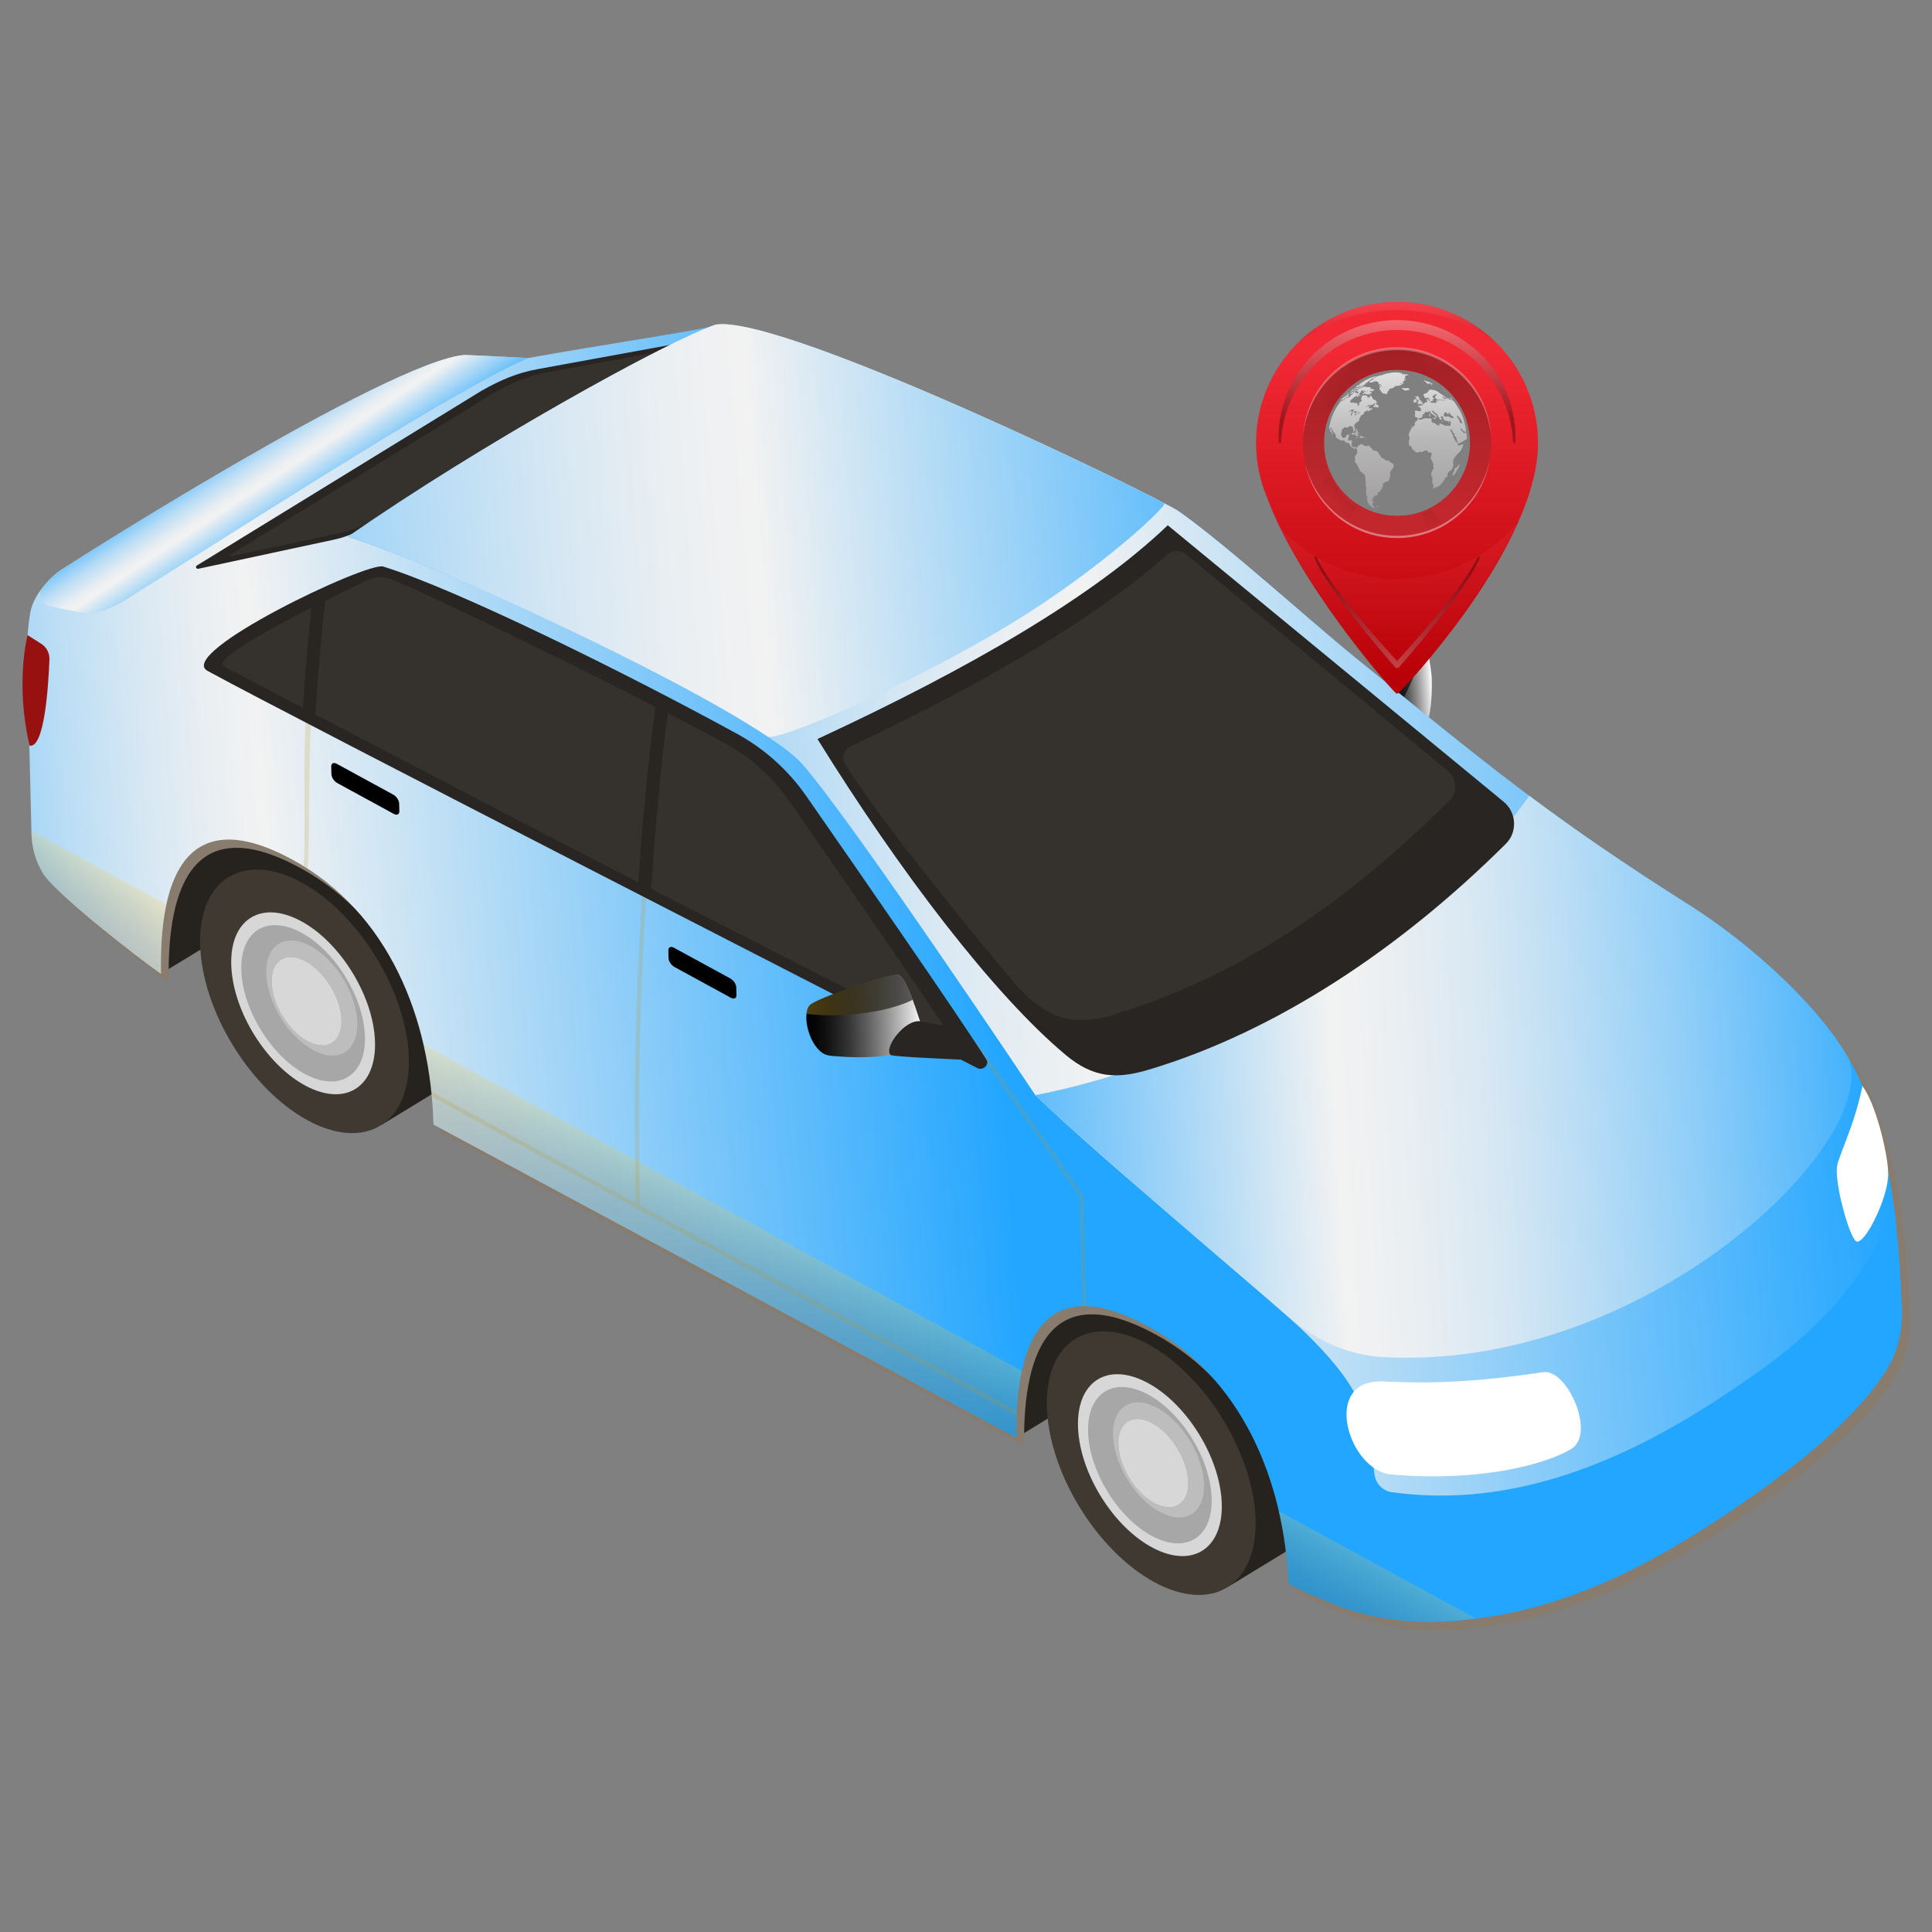 <?xml version="1.0" encoding="UTF-8"?><svg xmlns="http://www.w3.org/2000/svg" xmlns:xlink="http://www.w3.org/1999/xlink" viewBox="0 0 512 512"><rect x="0" y="0" width="512" height="512" fill="#808080" stroke="none"/><defs><style>.uuid-5979b587-5b4e-4eee-99ce-5e6d1fd7bb9e{fill:#a7a7a7;}.uuid-2e5137e5-2cc6-4d14-99b3-3cd3b8f8db57{fill:url(#uuid-1842dc3f-e48b-4fba-bdf6-ad1fe6acebb0);}.uuid-2e5137e5-2cc6-4d14-99b3-3cd3b8f8db57,.uuid-94cde886-f6e1-4804-a901-78506671b178,.uuid-b3c00aa6-d59d-45e3-947d-489b4c272dcd,.uuid-973e61cb-057c-417c-9096-634136572c2d,.uuid-bef0f28d-495a-49d8-ab8f-3a31c1f755f2,.uuid-fd2d450f-22e9-4650-9ca8-355e01dc8cd5,.uuid-dad2dd5b-fd8f-43e8-a226-4675daf8d387,.uuid-2d453e0b-122c-41a2-9ca5-83a54589c186,.uuid-ebde37ec-454c-45a5-845a-78475b5c7e8b,.uuid-c17d9f61-964e-4e73-9497-9c8bd9ca9f5b{mix-blend-mode:screen;}.uuid-2e5137e5-2cc6-4d14-99b3-3cd3b8f8db57,.uuid-fd2d450f-22e9-4650-9ca8-355e01dc8cd5{opacity:.6;}.uuid-28f8db6c-22b1-4175-84b1-b9e3b396a025{fill:url(#uuid-0dd50b5c-7cdd-4533-a315-092769d04160);}.uuid-8a2f9dd7-4835-4cb3-b5b2-919cb1f01669{fill:url(#uuid-4521f90a-2919-4f5f-a73e-937722693c08);}.uuid-8169a2cf-9b7b-47ac-9795-355ff21afda4,.uuid-b3c00aa6-d59d-45e3-947d-489b4c272dcd,.uuid-2d453e0b-122c-41a2-9ca5-83a54589c186{fill:#fff;}.uuid-f33f424f-6db9-4c47-b354-062454ef69e7{fill:url(#uuid-c356ed2d-1f05-4f60-a76e-478b139969d6);}.uuid-69009467-0214-4030-85a5-60196a73c0be{fill:url(#uuid-00da8afa-3885-4983-8049-03416ccc0d7c);}.uuid-45c24e2a-efed-454c-b4dd-6273c56714e4{fill:url(#uuid-f713984a-d85b-4972-b9e0-e3d6752ab370);}.uuid-25ecf865-1d38-4304-8cc1-d85009dffda8{fill:#26231f;}.uuid-d8b7758d-0088-4569-93d0-a47d6bcaf362{fill:url(#uuid-388590b9-cb72-4dde-a391-b2c24a2da51d);}.uuid-9a1a6b4a-92c9-42c0-9397-ac96faf9d9b3{fill:url(#uuid-c54ea9af-0c1d-47fb-b188-6838b290b933);}.uuid-6e731d80-51a8-4616-830d-3212fa8cbfc5{fill:url(#uuid-f777b0c8-80f5-4976-982e-665cb866abb6);}.uuid-94cde886-f6e1-4804-a901-78506671b178{fill:url(#uuid-06f0a160-5cde-4fe8-9bfa-eed76c1ed91e);}.uuid-94cde886-f6e1-4804-a901-78506671b178,.uuid-b3c00aa6-d59d-45e3-947d-489b4c272dcd,.uuid-dad2dd5b-fd8f-43e8-a226-4675daf8d387,.uuid-c17d9f61-964e-4e73-9497-9c8bd9ca9f5b{opacity:.3;}.uuid-17b90887-dc69-49d1-b2b1-58506f4486b8{fill:url(#uuid-ab9fc5c0-ddb1-413d-9b19-e96160b1681e);}.uuid-bb2fdc71-99cd-461b-b221-531599adfc21{fill:url(#uuid-3051479d-72e8-4e16-8555-47960167e76e);}.uuid-4ee64f4a-77c2-4ffb-acff-316845d24271{fill:url(#uuid-da4314a7-0480-4cf4-8bbc-59998a65b1ea);}.uuid-61a2f6b3-aae5-4df7-bd11-356d04b2170e{fill:url(#uuid-5397aa50-7e35-4c0f-84b0-71b87768390f);}.uuid-461c7ec5-bebf-4568-9521-e4b595b3d997{fill:url(#uuid-826be025-7faf-48c8-b231-ac68dcb39193);}.uuid-ec1afb34-89d7-4a9a-92cc-94117625e000{fill:url(#uuid-b04018a7-81d3-41d2-9741-8a64d87505bc);}.uuid-e5f9bf09-d5ee-4622-b871-024d22fc37e9{fill:url(#uuid-6b004edc-9575-48e0-92ec-9483e12141b2);}.uuid-1640081a-6ec8-4869-937a-c4d9895eeee3{fill:url(#uuid-97ecb302-2b3a-43e0-9a71-37b9ce0ab5cc);}.uuid-8a64bc91-83dc-4c22-9c26-b1f4c05b048f{fill:url(#uuid-75b1ec72-8bc4-49e1-8f2b-17de374df93f);}.uuid-fc59b150-db14-477d-8d3b-5eca7f7407bb{fill:#bb962a;}.uuid-fc59b150-db14-477d-8d3b-5eca7f7407bb,.uuid-973e61cb-057c-417c-9096-634136572c2d,.uuid-968ed5f6-5e0d-44fe-ac7c-6eaba5f2a6d0,.uuid-096cfd02-bbb7-47c5-932e-36c5732fcf2f,.uuid-ebde37ec-454c-45a5-845a-78475b5c7e8b,.uuid-bf3f8969-c9ac-4c53-8af5-0f2fb0ce13fc{opacity:.2;}.uuid-fc59b150-db14-477d-8d3b-5eca7f7407bb,.uuid-968ed5f6-5e0d-44fe-ac7c-6eaba5f2a6d0,.uuid-096cfd02-bbb7-47c5-932e-36c5732fcf2f,.uuid-bf3f8969-c9ac-4c53-8af5-0f2fb0ce13fc{mix-blend-mode:multiply;}.uuid-6e85971e-e9bf-4daa-a6e6-b3d27b3aef11{isolation:isolate;}.uuid-355618d8-958c-45bf-beb7-e5266fd71595{fill:url(#uuid-58e0711e-3a5f-4ed5-b75d-ba3b749351df);}.uuid-4da01abe-a040-4909-b470-bb67952af05c{fill:url(#uuid-41f1d99e-28ff-4005-b0ce-6bcb83ee4d02);}.uuid-973e61cb-057c-417c-9096-634136572c2d{fill:url(#uuid-3c9ed479-6130-4777-b503-1def0ada2a2c);}.uuid-e3dd6a35-6690-4b01-ac67-a1907311d2f9{fill:#981111;}.uuid-7786fc93-c2ba-4ead-9351-7a876868d2b6{fill:url(#uuid-4881468b-8e41-4f6f-bdf1-5c99fdc14cf7);}.uuid-2e1598d0-0dd6-4347-9e59-7c572f649cb2{fill:url(#uuid-aa0f7c1a-54d4-47d1-a881-aa4f45894afc);}.uuid-0f6c6ee8-c715-4015-aec8-d0411b001b58{fill:url(#uuid-8dff387c-63c0-4b8d-8e5c-0012305aee0c);}.uuid-09899a41-41df-4d53-b0cc-ba3bcf49d5fd{fill:url(#uuid-108bb8ed-1998-4d97-bb68-24c729f9291b);}.uuid-359763f5-e612-46ec-ae5b-2ca4f1558e26{fill:url(#uuid-9637b06e-96b0-4096-bdda-f7b1ecfae824);}.uuid-bef0f28d-495a-49d8-ab8f-3a31c1f755f2{fill:url(#uuid-42080a74-f143-471a-9d34-08085bab693a);opacity:.1;}.uuid-2e2794cf-24f7-4327-afc4-1bbb1985cb02{fill:#d7d7d7;}.uuid-d60b487a-241a-41fa-85cd-57f657f53cac{fill:url(#uuid-327e6d35-b000-48a9-8e47-fbe2de769481);}.uuid-0b634c30-1f77-4ae2-a5be-c101d8135f15{fill:#bdbdbd;}.uuid-ffbb2c09-0a00-42b0-8573-c2fc033fbfc2{fill:url(#uuid-3b000c4d-7fa0-4131-a515-5d7a021df3e1);}.uuid-963a5718-e24f-47e6-9320-c14ab5d97d1c{fill:#877c6e;}.uuid-b8ffbcfd-d600-4fe2-827f-10ccc3e0aa4a{fill:url(#uuid-8e733335-b7a9-4e7a-9f2f-d33c153cfeb6);}.uuid-f4b9094d-52b0-4c9f-b948-dadeb752ccec{fill:url(#uuid-9754fda4-62f1-4811-9aad-7b46db86a2ea);}.uuid-530c9f37-5089-404b-b5a8-b40d5574a0ac{fill:url(#uuid-5308a8d6-fdc4-4ce8-a898-874a758d1e84);}.uuid-da956387-eaf5-4f6f-8ba8-7239cbd59686{fill:url(#uuid-d20505fb-adc5-4f10-9a5b-a81a004101d1);}.uuid-41eeda05-340f-434a-8ec2-686ef2be71f1{fill:url(#uuid-fadd07d9-55b8-409d-a10c-e5724c101c66);}.uuid-8e79eafc-dacb-4f82-b4fd-f45c9237084f{fill:url(#uuid-96d795cf-b814-4479-a965-88d34a0c8e3e);}.uuid-849834ba-9e18-4921-8d4f-bc56c7ae9aab{fill:url(#uuid-e99a74d1-d069-4292-987c-9ae5605f7777);}.uuid-926f90f5-b8a3-4228-aab5-6d1a6a6bd469{fill:url(#uuid-25d467ba-b523-4443-a571-cf997524f5d7);}.uuid-dad2dd5b-fd8f-43e8-a226-4675daf8d387{fill:url(#uuid-87514d36-0437-4355-9ef4-6efe68f5ae3f);}.uuid-cf7c0944-7964-4d24-913f-90a8e5316713{fill:url(#uuid-ed0659c2-e57d-4f3a-a09a-f3ba17a53aba);}.uuid-968ed5f6-5e0d-44fe-ac7c-6eaba5f2a6d0{fill:url(#uuid-65ec8eb8-c247-4c6c-9931-1d7f0cf8b80c);}.uuid-8c4d1dd7-ad18-48ff-8315-1160c7fb7a1b{fill:url(#uuid-8e080bf6-c5e5-4cd8-a954-2c99967cc092);}.uuid-c91ff3bc-2b2b-4de8-bcc5-84e163abc22b{fill:url(#uuid-a80169c6-1477-4107-b363-f9a1bfd33317);}.uuid-99cb4ad2-3583-4fc6-95ce-2818e8cd8e1e{fill:url(#uuid-9782f422-1d03-4a3a-a19e-a5b2a1bbfde5);}.uuid-3a5f27de-1fef-4ac3-8ed7-ae53b2224a6e{fill:url(#uuid-8c92f000-5564-4650-8809-05b93df28727);}.uuid-a7b0405b-4b3a-4960-8680-97365bf34a0b{fill:url(#uuid-90fced66-080f-4b20-a205-4055bb4fa892);}.uuid-e1c90fae-0108-4a99-917d-675e4be686eb{fill:url(#uuid-9864f183-9604-4577-93f4-7b16674430db);}.uuid-096cfd02-bbb7-47c5-932e-36c5732fcf2f{fill:url(#uuid-5c358e9f-6025-4bba-a6b0-10ae0fed6b80);}.uuid-f2e1a971-4272-498a-81ca-afbf7aa44ba3{fill:url(#uuid-2a40ce73-5500-435e-a1bc-81981574e094);}.uuid-cdce5d5d-2679-4fd8-9d30-6ba9768b9039{fill:url(#uuid-963d7bb3-f243-41f3-9c9d-7a7e240532af);}.uuid-89d05e71-c06f-4c0d-a21f-fca4af5c9b86{fill:url(#uuid-909c0583-c954-4a19-a583-04e56add423b);}.uuid-f58f4ade-3a1e-4de9-b5e3-320dc788bb90{fill:url(#uuid-0d48c945-e569-4045-86ff-ae7bfefee17d);}.uuid-b8bf233e-ec70-4351-94a4-db3ef3c35de8{fill:url(#uuid-45dff6d3-e820-45e4-8932-851889177eee);}.uuid-e60ca4b0-784d-4f55-9a01-824f148734d3{fill:url(#uuid-4efe6825-c463-47b2-8b12-9e5558a170f1);}.uuid-5dd9dd31-cae7-4fbc-bf26-a2afc41e28f4{fill:url(#uuid-ab96595b-7297-44d0-85f2-0fb7f26a9cf4);}.uuid-a40e5e77-4e75-4e43-9b4b-35de5abff5d6{fill:url(#uuid-cb00265d-e87a-4fef-be86-f8009b249366);}.uuid-d9f86685-ca5e-4e11-8a8c-4e113e8db1bf{fill:url(#uuid-63de5802-788d-4785-9cc1-8036b21f09cb);}.uuid-65d39009-79a8-430b-b006-a0e3f2f0e626{fill:url(#uuid-db58865c-cc9d-4773-90db-e510287baf3b);}.uuid-7fdd59ba-e549-41a2-86de-1a08cae054a6{fill:url(#uuid-1607817f-40c6-4511-908a-82bc5ccf1fcf);}.uuid-2d453e0b-122c-41a2-9ca5-83a54589c186{opacity:.4;}.uuid-e377cbe2-145b-46bd-885b-ebf56db26ffa{fill:url(#uuid-0e2d8ff7-af54-45d4-add8-bca654371ac7);}.uuid-ebde37ec-454c-45a5-845a-78475b5c7e8b{fill:url(#uuid-da816b72-59a5-4aea-ae2b-745bdc7b9410);}.uuid-57fb0acf-9b0e-4f5a-9f0c-429260e02900{fill:url(#uuid-9e2799c2-9ef9-48d1-8114-98f94da9cd93);}.uuid-c17d9f61-964e-4e73-9497-9c8bd9ca9f5b{fill:url(#uuid-daa1ae95-6e46-4cfe-96d4-1d490ad4c0df);}.uuid-914c38aa-ef0b-434c-b2dd-7cffbb9d1c69{fill:url(#uuid-ca95ce1f-40b4-4f3a-8830-4e71f14ac734);}.uuid-267461e2-ae2d-4129-88ce-a3920f9a9c5e{fill:url(#uuid-9e35f54d-4189-4f16-9f5e-9a8cf135ae5a);}.uuid-856723ab-a437-44fd-8fb0-e989738aafde{fill:url(#uuid-2c93847b-7bf1-4ccf-8359-0fc95a1403b2);}.uuid-322e41fe-ddad-416f-a003-01de540fa7ef{fill:url(#uuid-39a337db-b3bb-4601-934d-302105408d5e);}.uuid-12bca1ac-0f94-495b-8a59-2ad18b6fc9fd{fill:url(#uuid-c17d1a94-f284-4821-ba54-09606c6c3e10);}.uuid-ae3f43d2-4894-4073-a6db-d4b3e83ab0c2{fill:url(#uuid-814b600f-4ebb-4558-88c7-4c82e69cca79);}.uuid-ea3b1643-8dc5-4d28-a8e6-c2cc11da0b0c{fill:url(#uuid-9692978e-490b-4441-a36d-317fe51ec79c);}.uuid-47564d00-d8d2-455e-93ff-47ff2fc50005{fill:#282523;}.uuid-bf3f8969-c9ac-4c53-8af5-0f2fb0ce13fc{fill:url(#uuid-cfde277c-cc53-4b80-ab49-733a5e409a3b);}.uuid-f5be8f2a-ccf8-4473-9ff4-806d3ca3f5a7{fill:url(#uuid-37a38004-f321-4e86-92bf-4d0cc0d7d0c4);}.uuid-0c7e2fe3-1c38-447c-bc77-bd994ed67f3c{fill:url(#uuid-0e658785-94ef-4fe6-ac80-4d6bae7af856);}.uuid-ab73043c-a684-4873-82ec-ff5ef76108d4{fill:url(#uuid-021fa1c9-169a-425a-a022-1de4cba6873e);}.uuid-fa7c5490-273f-42ed-b1c0-ec7a183597de{fill:#3f3932;}.uuid-668c35c2-a6fa-423f-8767-001505b6a323{fill:url(#uuid-f14a13f0-28e5-40b1-8697-ddb10263462f);}.uuid-899de045-798c-454b-8ae3-e9e6f614fdad{fill:url(#uuid-80f9e24b-a978-45c4-b929-e8ab6496f40f);}.uuid-4e642fb0-743b-4653-8f0d-acfad1d71ba4{fill:url(#uuid-94a126fb-5306-45ef-8431-a62e58de37fc);}.uuid-028b1495-1382-4014-95b5-90fada911647{fill:url(#uuid-c784a923-f25b-456f-9db0-3d0d95d29a29);}.uuid-aef83668-3294-4ddc-9428-9c87996ed727{fill:url(#uuid-4f45d667-1c7f-41df-802c-ad9294a04d61);}.uuid-8f1f831c-ae55-4e28-8f3a-6e68a140944c{fill:url(#uuid-8717308f-08c1-47bf-9c03-c6efe92a42f2);}.uuid-519d2e3e-47ff-4f51-8188-95a49f1d7b87{fill:#35312d;}.uuid-61bb7e40-e0bc-4576-876a-40e7e922786f{fill:url(#uuid-b072d4bd-97ac-4df9-a491-53b228dee13b);}.uuid-111eb3b2-dd7f-4846-824d-f0a25892eb34{fill:url(#uuid-869bc2ba-4e98-4aef-a35e-071f9bdcf4d5);}.uuid-a9a9eb4d-a1cc-4006-aa62-4d3e7236df76{fill:url(#uuid-317ea135-da72-452c-87c4-46d0e47e058a);}.uuid-15589e5d-a8d5-407f-84d5-84f06154cf1b{fill:url(#uuid-ca684be1-00fa-404e-b68a-0b66003deb25);}.uuid-d4b9ebc6-a5de-4007-a5da-56c7d864e7c7{fill:url(#uuid-8665a86a-cde7-443d-ae13-996fe4efae0e);}.uuid-dfba225c-47be-49fc-84f6-c1e0ccdd075c{fill:url(#uuid-24eaa797-e9ac-47c3-82d9-01e1ea6baab3);}.uuid-97699fec-acc2-4e53-ab65-1ff709f35392{fill:url(#uuid-8dbe7170-73bd-4e45-ab1e-f374fa0e8b09);}.uuid-dd788e21-cca7-4b43-a352-8d5898a269f8{fill:url(#uuid-351fc428-a096-49c0-86aa-448de14c643a);}.uuid-57bcaa6a-0f44-41e1-b9eb-51c42f3e7e08{fill:url(#uuid-c393bb71-73be-4ca5-ab83-bf40d1526c15);}.uuid-9325c033-aee2-4842-9e76-20eaaea709d0{fill:url(#uuid-b110645f-8344-4309-8a41-a8d1688a247c);}.uuid-e24a9111-4787-40ac-8634-6dac70d6d10a{fill:url(#uuid-7372172c-9469-4480-a4c4-e717bc8a67c8);}</style><linearGradient id="uuid-db58865c-cc9d-4773-90db-e510287baf3b" x1="368.25" y1="185.03" x2="381.35" y2="184.31" gradientTransform="translate(-6.15 6.29) rotate(-1.39)" gradientUnits="userSpaceOnUse"><stop offset="0" stop-color="#000"/><stop offset=".09" stop-color="#060606"/><stop offset=".22" stop-color="#191919"/><stop offset=".37" stop-color="#373737"/><stop offset=".53" stop-color="#616161"/><stop offset=".71" stop-color="#989898"/><stop offset=".9" stop-color="#d9d9d9"/><stop offset="1" stop-color="#fff"/></linearGradient><linearGradient id="uuid-869bc2ba-4e98-4aef-a35e-071f9bdcf4d5" x1="-108.47" y1="280.52" x2="264.07" y2="260.07" gradientTransform="translate(-6.15 6.29) rotate(-1.39)" gradientUnits="userSpaceOnUse"><stop offset=".16" stop-color="#23a6ff"/><stop offset=".22" stop-color="#5abafb"/><stop offset=".29" stop-color="#90cef8"/><stop offset=".35" stop-color="#baddf5"/><stop offset=".41" stop-color="#d8e8f3"/><stop offset=".46" stop-color="#ebeff2"/><stop offset=".49" stop-color="#f2f2f2"/><stop offset="1" stop-color="#23a6ff"/></linearGradient><linearGradient id="uuid-3c9ed479-6130-4777-b503-1def0ada2a2c" x1="197.99" y1="323.11" x2="189.32" y2="338.12" gradientTransform="translate(-6.15 6.29) rotate(-1.39)" gradientUnits="userSpaceOnUse"><stop offset="0" stop-color="#ffc729"/><stop offset=".24" stop-color="#c99a1b"/><stop offset=".49" stop-color="#9c730f"/><stop offset=".7" stop-color="#7c5707"/><stop offset=".88" stop-color="#684701"/><stop offset="1" stop-color="#614100"/></linearGradient><linearGradient id="uuid-ed0659c2-e57d-4f3a-a09a-f3ba17a53aba" x1="59.44" y1="102.6" x2="85.23" y2="141.72" gradientTransform="matrix(1, 0, 0, 1, 0, 0)" gradientUnits="userSpaceOnUse"><stop offset=".25" stop-color="#23a6ff"/><stop offset=".31" stop-color="#5abafb"/><stop offset=".38" stop-color="#90cef8"/><stop offset=".44" stop-color="#baddf5"/><stop offset=".5" stop-color="#d8e8f3"/><stop offset=".54" stop-color="#ebeff2"/><stop offset=".58" stop-color="#f2f2f2"/><stop offset=".91" stop-color="#23a6ff"/></linearGradient><linearGradient id="uuid-4f45d667-1c7f-41df-802c-ad9294a04d61" x1="101.28" y1="252.2" x2="494.84" y2="230.59" gradientTransform="translate(-6.15 6.29) rotate(-1.39)" gradientUnits="userSpaceOnUse"><stop offset="0" stop-color="#23a6ff"/><stop offset=".09" stop-color="#5abafb"/><stop offset=".19" stop-color="#90cef8"/><stop offset=".29" stop-color="#baddf5"/><stop offset=".37" stop-color="#d8e8f3"/><stop offset=".44" stop-color="#ebeff2"/><stop offset=".49" stop-color="#f2f2f2"/><stop offset="1" stop-color="#23a6ff"/></linearGradient><linearGradient id="uuid-108bb8ed-1998-4d97-bb68-24c729f9291b" x1="95.39" y1="144.96" x2="311.48" y2="133.1" gradientTransform="translate(-6.15 6.29) rotate(-1.39)" gradientUnits="userSpaceOnUse"><stop offset="0" stop-color="#a3d5f7"/><stop offset=".11" stop-color="#baddf5"/><stop offset=".27" stop-color="#d8e8f3"/><stop offset=".4" stop-color="#ebeff2"/><stop offset=".5" stop-color="#f2f2f2"/><stop offset="1" stop-color="#66bffb"/></linearGradient><linearGradient id="uuid-41f1d99e-28ff-4005-b0ce-6bcb83ee4d02" x1="508.79" y1="278.3" x2="241.16" y2="294.31" gradientTransform="matrix(1, 0, 0, 1, 0, 0)" gradientUnits="userSpaceOnUse"><stop offset="0" stop-color="#23a6ff"/><stop offset=".11" stop-color="#5abafb"/><stop offset=".23" stop-color="#90cef8"/><stop offset=".34" stop-color="#baddf5"/><stop offset=".43" stop-color="#d8e8f3"/><stop offset=".52" stop-color="#ebeff2"/><stop offset=".58" stop-color="#f2f2f2"/><stop offset="1" stop-color="#23a6ff"/></linearGradient><linearGradient id="uuid-0e2d8ff7-af54-45d4-add8-bca654371ac7" x1="213.37" y1="268.71" x2="244.28" y2="268.71" xlink:href="#uuid-db58865c-cc9d-4773-90db-e510287baf3b"/><linearGradient id="uuid-1842dc3f-e48b-4fba-bdf6-ad1fe6acebb0" x1="213.46" y1="263.07" x2="241.67" y2="263.07" gradientTransform="translate(-6.15 6.29) rotate(-1.39)" gradientUnits="userSpaceOnUse"><stop offset="0" stop-color="#836918"/><stop offset=".18" stop-color="#614d11"/><stop offset=".43" stop-color="#372c0a"/><stop offset=".66" stop-color="#191404"/><stop offset=".86" stop-color="#060501"/><stop offset="1" stop-color="#000"/></linearGradient><linearGradient id="uuid-9782f422-1d03-4a3a-a19e-a5b2a1bbfde5" x1="370.23" y1="93.04" x2="370.23" y2="179.14" gradientTransform="matrix(1, 0, 0, 1, 0, 0)" gradientUnits="userSpaceOnUse"><stop offset="0" stop-color="#f22934"/><stop offset="1" stop-color="#b80007"/></linearGradient><linearGradient id="uuid-06f0a160-5cde-4fe8-9bfa-eed76c1ed91e" x1="370.23" y1="84.32" x2="370.23" y2="110.77" gradientTransform="matrix(1, 0, 0, 1, 0, 0)" gradientUnits="userSpaceOnUse"><stop offset="0" stop-color="#fff"/><stop offset="1" stop-color="#000"/></linearGradient><linearGradient id="uuid-7372172c-9469-4480-a4c4-e717bc8a67c8" x1="370.23" y1="91.18" x2="370.23" y2="133.38" gradientTransform="matrix(1, 0, 0, 1, 0, 0)" gradientUnits="userSpaceOnUse"><stop offset="0" stop-color="#a12025"/><stop offset="1" stop-color="#c1272d"/></linearGradient><linearGradient id="uuid-5c358e9f-6025-4bba-a6b0-10ae0fed6b80" x1="370.81" y1="144.35" x2="370.81" y2="181.77" gradientTransform="matrix(1, 0, 0, 1, 0, 0)" gradientUnits="userSpaceOnUse"><stop offset="0" stop-color="#e33940"/><stop offset="1" stop-color="#b80007"/></linearGradient><linearGradient id="uuid-daa1ae95-6e46-4cfe-96d4-1d490ad4c0df" x1="370.23" y1="182.26" x2="370.23" y2="151.82" xlink:href="#uuid-06f0a160-5cde-4fe8-9bfa-eed76c1ed91e"/><linearGradient id="uuid-65ec8eb8-c247-4c6c-9931-1d7f0cf8b80c" x1="378.54" y1="99.07" x2="379.99" y2="95.59" xlink:href="#uuid-7372172c-9469-4480-a4c4-e717bc8a67c8"/><linearGradient id="uuid-cfde277c-cc53-4b80-ab49-733a5e409a3b" x1="355.19" y1="103.32" x2="353.35" y2="101.75" xlink:href="#uuid-7372172c-9469-4480-a4c4-e717bc8a67c8"/><linearGradient id="uuid-87514d36-0437-4355-9ef4-6efe68f5ae3f" x1="378.54" y1="210.61" x2="379.99" y2="207.13" gradientTransform="translate(0 346.67) scale(1 -1)" xlink:href="#uuid-7372172c-9469-4480-a4c4-e717bc8a67c8"/><linearGradient id="uuid-da816b72-59a5-4aea-ae2b-745bdc7b9410" x1="355.19" y1="215.26" x2="353.35" y2="213.68" gradientTransform="translate(0 346.67) scale(1 -1)" xlink:href="#uuid-7372172c-9469-4480-a4c4-e717bc8a67c8"/><linearGradient id="uuid-42080a74-f143-471a-9d34-08085bab693a" x1="370.23" y1="81.31" x2="370.23" y2="89.96" xlink:href="#uuid-06f0a160-5cde-4fe8-9bfa-eed76c1ed91e"/><linearGradient id="uuid-c784a923-f25b-456f-9db0-3d0d95d29a29" x1="381.02" y1="96.68" x2="381.02" y2="141.22" gradientTransform="matrix(1, 0, 0, 1, 0, 0)" gradientUnits="userSpaceOnUse"><stop offset="0" stop-color="#e8e8e8"/><stop offset=".44" stop-color="#b8b7b7"/><stop offset="1" stop-color="#999696"/></linearGradient><linearGradient id="uuid-8e733335-b7a9-4e7a-9f2f-d33c153cfeb6" x1="382.68" y1="94.22" x2="382.68" y2="145.62" xlink:href="#uuid-c784a923-f25b-456f-9db0-3d0d95d29a29"/><linearGradient id="uuid-b072d4bd-97ac-4df9-a491-53b228dee13b" x1="366.07" y1="95.19" x2="366.07" y2="139.22" xlink:href="#uuid-c784a923-f25b-456f-9db0-3d0d95d29a29"/><linearGradient id="uuid-4881468b-8e41-4f6f-bdf1-5c99fdc14cf7" x1="360.67" y1="96.6" x2="360.67" y2="141.31" xlink:href="#uuid-c784a923-f25b-456f-9db0-3d0d95d29a29"/><linearGradient id="uuid-0d48c945-e569-4045-86ff-ae7bfefee17d" x1="356.84" y1="96.46" x2="356.84" y2="140.84" xlink:href="#uuid-c784a923-f25b-456f-9db0-3d0d95d29a29"/><linearGradient id="uuid-3051479d-72e8-4e16-8555-47960167e76e" x1="363.6" y1="96.53" x2="363.6" y2="135.97" xlink:href="#uuid-c784a923-f25b-456f-9db0-3d0d95d29a29"/><linearGradient id="uuid-97ecb302-2b3a-43e0-9a71-37b9ce0ab5cc" x1="362.79" y1="98.75" x2="362.79" y2="127.72" xlink:href="#uuid-c784a923-f25b-456f-9db0-3d0d95d29a29"/><linearGradient id="uuid-c54ea9af-0c1d-47fb-b188-6838b290b933" x1="361.19" y1="86.65" x2="361.19" y2="204.56" xlink:href="#uuid-c784a923-f25b-456f-9db0-3d0d95d29a29"/><linearGradient id="uuid-9e2799c2-9ef9-48d1-8114-98f94da9cd93" x1="360.83" y1="79.61" x2="360.83" y2="228.47" xlink:href="#uuid-c784a923-f25b-456f-9db0-3d0d95d29a29"/><linearGradient id="uuid-814b600f-4ebb-4558-88c7-4c82e69cca79" x1="360.39" y1="89.77" x2="360.39" y2="187.74" xlink:href="#uuid-c784a923-f25b-456f-9db0-3d0d95d29a29"/><linearGradient id="uuid-5397aa50-7e35-4c0f-84b0-71b87768390f" x1="355.51" y1="95.95" x2="355.51" y2="141.69" xlink:href="#uuid-c784a923-f25b-456f-9db0-3d0d95d29a29"/><linearGradient id="uuid-58e0711e-3a5f-4ed5-b75d-ba3b749351df" x1="359.24" y1="113.19" x2="359.24" y2="129.47" xlink:href="#uuid-c784a923-f25b-456f-9db0-3d0d95d29a29"/><linearGradient id="uuid-9637b06e-96b0-4096-bdda-f7b1ecfae824" x1="362.38" y1="105.62" x2="362.38" y2="139.02" xlink:href="#uuid-c784a923-f25b-456f-9db0-3d0d95d29a29"/><linearGradient id="uuid-45dff6d3-e820-45e4-8932-851889177eee" x1="362.41" y1="108.72" x2="362.41" y2="138.2" xlink:href="#uuid-c784a923-f25b-456f-9db0-3d0d95d29a29"/><linearGradient id="uuid-8dbe7170-73bd-4e45-ab1e-f374fa0e8b09" x1="363.8" y1="102.33" x2="363.8" y2="140.27" xlink:href="#uuid-c784a923-f25b-456f-9db0-3d0d95d29a29"/><linearGradient id="uuid-00da8afa-3885-4983-8049-03416ccc0d7c" x1="363.43" y1="103.56" x2="363.43" y2="139.97" xlink:href="#uuid-c784a923-f25b-456f-9db0-3d0d95d29a29"/><linearGradient id="uuid-4efe6825-c463-47b2-8b12-9e5558a170f1" x1="364.87" y1="96.58" x2="364.87" y2="142.54" xlink:href="#uuid-c784a923-f25b-456f-9db0-3d0d95d29a29"/><linearGradient id="uuid-a80169c6-1477-4107-b363-f9a1bfd33317" x1="356.46" y1="96.88" x2="356.46" y2="154.59" xlink:href="#uuid-c784a923-f25b-456f-9db0-3d0d95d29a29"/><linearGradient id="uuid-90fced66-080f-4b20-a205-4055bb4fa892" x1="356.87" y1="99.38" x2="356.87" y2="137.76" xlink:href="#uuid-c784a923-f25b-456f-9db0-3d0d95d29a29"/><linearGradient id="uuid-75b1ec72-8bc4-49e1-8f2b-17de374df93f" x1="356.78" y1="92.94" x2="356.78" y2="173.64" xlink:href="#uuid-c784a923-f25b-456f-9db0-3d0d95d29a29"/><linearGradient id="uuid-8e080bf6-c5e5-4cd8-a954-2c99967cc092" x1="359.16" y1="94.93" x2="359.16" y2="142.75" xlink:href="#uuid-c784a923-f25b-456f-9db0-3d0d95d29a29"/><linearGradient id="uuid-1607817f-40c6-4511-908a-82bc5ccf1fcf" x1="385.82" y1="98.44" x2="385.82" y2="138.76" xlink:href="#uuid-c784a923-f25b-456f-9db0-3d0d95d29a29"/><linearGradient id="uuid-b04018a7-81d3-41d2-9741-8a64d87505bc" x1="375.01" y1="95.08" x2="375.01" y2="140.46" xlink:href="#uuid-c784a923-f25b-456f-9db0-3d0d95d29a29"/><linearGradient id="uuid-5308a8d6-fdc4-4ce8-a898-874a758d1e84" x1="358.3" y1="95.68" x2="358.3" y2="161.14" xlink:href="#uuid-c784a923-f25b-456f-9db0-3d0d95d29a29"/><linearGradient id="uuid-8c92f000-5564-4650-8809-05b93df28727" x1="360.82" y1="94.25" x2="360.82" y2="143.58" xlink:href="#uuid-c784a923-f25b-456f-9db0-3d0d95d29a29"/><linearGradient id="uuid-6b004edc-9575-48e0-92ec-9483e12141b2" x1="384.66" y1="101.49" x2="384.66" y2="132" xlink:href="#uuid-c784a923-f25b-456f-9db0-3d0d95d29a29"/><linearGradient id="uuid-ab96595b-7297-44d0-85f2-0fb7f26a9cf4" x1="357.09" y1="96.64" x2="357.09" y2="166.68" xlink:href="#uuid-c784a923-f25b-456f-9db0-3d0d95d29a29"/><linearGradient id="uuid-d20505fb-adc5-4f10-9a5b-a81a004101d1" x1="359.22" y1="98.3" x2="359.22" y2="140.18" xlink:href="#uuid-c784a923-f25b-456f-9db0-3d0d95d29a29"/><linearGradient id="uuid-c17d1a94-f284-4821-ba54-09606c6c3e10" x1="382.7" y1="94.27" x2="382.7" y2="192.27" xlink:href="#uuid-c784a923-f25b-456f-9db0-3d0d95d29a29"/><linearGradient id="uuid-cb00265d-e87a-4fef-be86-f8009b249366" x1="383.56" y1="98.67" x2="383.56" y2="158.72" xlink:href="#uuid-c784a923-f25b-456f-9db0-3d0d95d29a29"/><linearGradient id="uuid-317ea135-da72-452c-87c4-46d0e47e058a" x1="365.1" y1="97.93" x2="365.1" y2="141.69" xlink:href="#uuid-c784a923-f25b-456f-9db0-3d0d95d29a29"/><linearGradient id="uuid-63de5802-788d-4785-9cc1-8036b21f09cb" x1="359.49" y1="95.83" x2="359.49" y2="141.34" xlink:href="#uuid-c784a923-f25b-456f-9db0-3d0d95d29a29"/><linearGradient id="uuid-9e35f54d-4189-4f16-9f5e-9a8cf135ae5a" x1="358.15" y1="97.99" x2="358.15" y2="141.93" xlink:href="#uuid-c784a923-f25b-456f-9db0-3d0d95d29a29"/><linearGradient id="uuid-94a126fb-5306-45ef-8431-a62e58de37fc" x1="384.23" y1="98.52" x2="384.23" y2="143.6" xlink:href="#uuid-c784a923-f25b-456f-9db0-3d0d95d29a29"/><linearGradient id="uuid-909c0583-c954-4a19-a583-04e56add423b" x1="360.03" y1="94.75" x2="360.03" y2="147.91" xlink:href="#uuid-c784a923-f25b-456f-9db0-3d0d95d29a29"/><linearGradient id="uuid-9754fda4-62f1-4811-9aad-7b46db86a2ea" x1="359.55" y1="94.57" x2="359.55" y2="143.22" xlink:href="#uuid-c784a923-f25b-456f-9db0-3d0d95d29a29"/><linearGradient id="uuid-24eaa797-e9ac-47c3-82d9-01e1ea6baab3" x1="363.19" y1="97.61" x2="363.19" y2="134.58" xlink:href="#uuid-c784a923-f25b-456f-9db0-3d0d95d29a29"/><linearGradient id="uuid-9692978e-490b-4441-a36d-317fe51ec79c" x1="369.07" y1="99.07" x2="369.07" y2="142.16" xlink:href="#uuid-c784a923-f25b-456f-9db0-3d0d95d29a29"/><linearGradient id="uuid-ca95ce1f-40b4-4f3a-8830-4e71f14ac734" x1="378.6" y1="95.06" x2="378.6" y2="154.63" xlink:href="#uuid-c784a923-f25b-456f-9db0-3d0d95d29a29"/><linearGradient id="uuid-351fc428-a096-49c0-86aa-448de14c643a" x1="359.94" y1="96.28" x2="359.94" y2="151.81" xlink:href="#uuid-c784a923-f25b-456f-9db0-3d0d95d29a29"/><linearGradient id="uuid-8717308f-08c1-47bf-9c03-c6efe92a42f2" x1="357.85" y1="100.76" x2="357.85" y2="127.88" xlink:href="#uuid-c784a923-f25b-456f-9db0-3d0d95d29a29"/><linearGradient id="uuid-0e658785-94ef-4fe6-ac80-4d6bae7af856" x1="361.89" y1="93.59" x2="361.89" y2="144.38" xlink:href="#uuid-c784a923-f25b-456f-9db0-3d0d95d29a29"/><linearGradient id="uuid-826be025-7faf-48c8-b231-ac68dcb39193" x1="375.11" y1="95.61" x2="375.11" y2="138.68" xlink:href="#uuid-c784a923-f25b-456f-9db0-3d0d95d29a29"/><linearGradient id="uuid-021fa1c9-169a-425a-a022-1de4cba6873e" x1="376.09" y1="95.29" x2="376.09" y2="140.2" xlink:href="#uuid-c784a923-f25b-456f-9db0-3d0d95d29a29"/><linearGradient id="uuid-3b000c4d-7fa0-4131-a515-5d7a021df3e1" x1="356.79" y1="93.91" x2="356.79" y2="182.16" xlink:href="#uuid-c784a923-f25b-456f-9db0-3d0d95d29a29"/><linearGradient id="uuid-fadd07d9-55b8-409d-a10c-e5724c101c66" x1="358.91" y1="97.55" x2="358.91" y2="151.01" xlink:href="#uuid-c784a923-f25b-456f-9db0-3d0d95d29a29"/><linearGradient id="uuid-f713984a-d85b-4972-b9e0-e3d6752ab370" x1="360.55" y1="96.52" x2="360.55" y2="139.73" xlink:href="#uuid-c784a923-f25b-456f-9db0-3d0d95d29a29"/><linearGradient id="uuid-c393bb71-73be-4ca5-ab83-bf40d1526c15" x1="374.05" y1="93.47" x2="374.05" y2="144.23" xlink:href="#uuid-c784a923-f25b-456f-9db0-3d0d95d29a29"/><linearGradient id="uuid-327e6d35-b000-48a9-8e47-fbe2de769481" x1="357.71" y1="97.51" x2="357.71" y2="150.39" xlink:href="#uuid-c784a923-f25b-456f-9db0-3d0d95d29a29"/><linearGradient id="uuid-e99a74d1-d069-4292-987c-9ae5605f7777" x1="360.73" y1="94.38" x2="360.73" y2="143.4" xlink:href="#uuid-c784a923-f25b-456f-9db0-3d0d95d29a29"/><linearGradient id="uuid-2c93847b-7bf1-4ccf-8359-0fc95a1403b2" x1="356.68" y1="98.12" x2="356.68" y2="157.27" xlink:href="#uuid-c784a923-f25b-456f-9db0-3d0d95d29a29"/><linearGradient id="uuid-25d467ba-b523-4443-a571-cf997524f5d7" x1="363.27" y1="95.96" x2="363.27" y2="138.77" xlink:href="#uuid-c784a923-f25b-456f-9db0-3d0d95d29a29"/><linearGradient id="uuid-4521f90a-2919-4f5f-a73e-937722693c08" x1="388.29" y1="98.41" x2="388.29" y2="138.84" xlink:href="#uuid-c784a923-f25b-456f-9db0-3d0d95d29a29"/><linearGradient id="uuid-da4314a7-0480-4cf4-8bbc-59998a65b1ea" x1="360.27" y1="94.34" x2="360.27" y2="143.48" xlink:href="#uuid-c784a923-f25b-456f-9db0-3d0d95d29a29"/><linearGradient id="uuid-37a38004-f321-4e86-92bf-4d0cc0d7d0c4" x1="371.31" y1="95.04" x2="371.31" y2="141.08" xlink:href="#uuid-c784a923-f25b-456f-9db0-3d0d95d29a29"/><linearGradient id="uuid-c356ed2d-1f05-4f60-a76e-478b139969d6" x1="372.5" y1="95.62" x2="372.5" y2="135.88" xlink:href="#uuid-c784a923-f25b-456f-9db0-3d0d95d29a29"/><linearGradient id="uuid-f777b0c8-80f5-4976-982e-665cb866abb6" x1="362.62" y1="95.4" x2="362.62" y2="141.52" xlink:href="#uuid-c784a923-f25b-456f-9db0-3d0d95d29a29"/><linearGradient id="uuid-388590b9-cb72-4dde-a391-b2c24a2da51d" x1="372.52" y1="94.8" x2="372.52" y2="140.6" xlink:href="#uuid-c784a923-f25b-456f-9db0-3d0d95d29a29"/><linearGradient id="uuid-ab9fc5c0-ddb1-413d-9b19-e96160b1681e" x1="358.62" y1="98.17" x2="358.62" y2="140.75" xlink:href="#uuid-c784a923-f25b-456f-9db0-3d0d95d29a29"/><linearGradient id="uuid-8665a86a-cde7-443d-ae13-996fe4efae0e" x1="358.36" y1="97.19" x2="358.36" y2="155.02" xlink:href="#uuid-c784a923-f25b-456f-9db0-3d0d95d29a29"/><linearGradient id="uuid-96d795cf-b814-4479-a965-88d34a0c8e3e" x1="378.42" y1="97.29" x2="378.42" y2="134.42" xlink:href="#uuid-c784a923-f25b-456f-9db0-3d0d95d29a29"/><linearGradient id="uuid-0dd50b5c-7cdd-4533-a315-092769d04160" x1="381.28" y1="98.52" x2="381.28" y2="134.57" xlink:href="#uuid-c784a923-f25b-456f-9db0-3d0d95d29a29"/><linearGradient id="uuid-aa0f7c1a-54d4-47d1-a881-aa4f45894afc" x1="386.22" y1="97.23" x2="386.22" y2="141.54" xlink:href="#uuid-c784a923-f25b-456f-9db0-3d0d95d29a29"/><linearGradient id="uuid-39a337db-b3bb-4601-934d-302105408d5e" x1="382.59" y1="97.28" x2="382.59" y2="138.85" xlink:href="#uuid-c784a923-f25b-456f-9db0-3d0d95d29a29"/><linearGradient id="uuid-b110645f-8344-4309-8a41-a8d1688a247c" x1="359.38" y1="95.4" x2="359.38" y2="142.45" xlink:href="#uuid-c784a923-f25b-456f-9db0-3d0d95d29a29"/><linearGradient id="uuid-963d7bb3-f243-41f3-9c9d-7a7e240532af" x1="378.88" y1="95.26" x2="378.88" y2="141.63" xlink:href="#uuid-c784a923-f25b-456f-9db0-3d0d95d29a29"/><linearGradient id="uuid-f14a13f0-28e5-40b1-8697-ddb10263462f" x1="382.3" y1="93.59" x2="382.3" y2="145.81" xlink:href="#uuid-c784a923-f25b-456f-9db0-3d0d95d29a29"/><linearGradient id="uuid-2a40ce73-5500-435e-a1bc-81981574e094" x1="383.95" y1="99.34" x2="383.95" y2="135.67" xlink:href="#uuid-c784a923-f25b-456f-9db0-3d0d95d29a29"/><linearGradient id="uuid-ca684be1-00fa-404e-b68a-0b66003deb25" x1="383.99" y1="109.55" x2="383.99" y2="113.94" xlink:href="#uuid-c784a923-f25b-456f-9db0-3d0d95d29a29"/><linearGradient id="uuid-80f9e24b-a978-45c4-b929-e8ab6496f40f" x1="377.62" y1="94.45" x2="377.62" y2="142.95" xlink:href="#uuid-c784a923-f25b-456f-9db0-3d0d95d29a29"/><linearGradient id="uuid-9864f183-9604-4577-93f4-7b16674430db" x1="384.13" y1="96.88" x2="384.13" y2="140.35" xlink:href="#uuid-c784a923-f25b-456f-9db0-3d0d95d29a29"/><linearGradient id="uuid-8dff387c-63c0-4b8d-8e5c-0012305aee0c" x1="386.58" y1="97.62" x2="386.58" y2="140.7" xlink:href="#uuid-c784a923-f25b-456f-9db0-3d0d95d29a29"/></defs><g class="uuid-6e85971e-e9bf-4daa-a6e6-b3d27b3aef11"><g id="uuid-63e7b09e-dfee-46d8-8365-5ef63ab9290c"><g><g><g><path class="uuid-65d39009-79a8-430b-b006-a0e3f2f0e626" d="M371.97,170.97c.97-1.39,2.41-2.85,4.07-2.51,.62,.13,1.11,.47,1.49,.94,.73,.9,1.83,8.78,1.88,9.98,.26,6.14-.6,10.74-1.17,12.14-.57,1.41-1.63,2.68-3.07,3.18-2.77,.95-5.71-1.33-6.92-3.99-1.33-2.95-2.17-6.62-1.13-9.69,1.22-3.58,2.68-6.94,4.85-10.05Z"/><path class="uuid-fd2d450f-22e9-4650-9ca8-355e01dc8cd5" d="M377.29,169.18c-.34-.34-.74-.61-1.25-.71-1.66-.34-3.1,1.12-4.07,2.51-2.17,3.11-3.63,6.48-4.85,10.05-1.04,3.07-.2,6.74,1.13,9.69,.21,.45,8.27-11.69,9.03-21.54Z"/></g><polygon class="uuid-25ecf865-1d38-4304-8cc1-d85009dffda8" points="345.97 334.27 269.33 381.04 250.74 354.42 259.38 334.49 286.08 315.42 345.97 334.27"/><path class="uuid-25ecf865-1d38-4304-8cc1-d85009dffda8" d="M59.99,192.11l-26.7,19.07-.78,1.8c-4.9,11.3-3.73,24.32,3.1,34.57l7.01,10.52,77.27-47.12-59.89-18.85Z"/><g><g id="uuid-82f808db-cc3a-49cd-b221-94abd8358a02"><path class="uuid-25ecf865-1d38-4304-8cc1-d85009dffda8" d="M321.16,346c-7.73-4.22-14.63-4.42-19.5-1.33l-16.84,10.27,40.54,65.65,16.84-10.27c4.76-3.01,7.59-9.15,7.38-17.74-.42-17.39-13.15-38.24-28.42-46.57Z"/><path id="uuid-d3ffeaae-dcb8-4963-904e-733cbc55dcf5" class="uuid-fa7c5490-273f-42ed-b1c0-ec7a183597de" d="M332.74,402.84c.42,17.39-11.62,24.74-26.89,16.41-15.27-8.33-28-29.18-28.42-46.57-.42-17.39,11.62-24.74,26.89-16.41,15.27,8.33,28,29.18,28.42,46.57Z"/></g><g class="uuid-6e85971e-e9bf-4daa-a6e6-b3d27b3aef11"><path class="uuid-2e2794cf-24f7-4327-afc4-1bbb1985cb02" d="M305.59,410.23c-10.52-5.49-19.43-19.77-19.9-31.89-.48-12.12,7.66-17.5,18.18-12.01,10.52,5.49,19.43,19.77,19.9,31.89,.48,12.12-7.66,17.5-18.18,12.01Z"/><path class="uuid-5979b587-5b4e-4eee-99ce-5e6d1fd7bb9e" d="M305.47,407.16c-9.04-4.72-16.7-16.99-17.11-27.42-.41-10.42,6.59-15.04,15.63-10.32,9.04,4.72,16.7,16.99,17.11,27.42,.41,10.42-6.59,15.04-15.63,10.32Z"/><g><path class="uuid-2e2794cf-24f7-4327-afc4-1bbb1985cb02" d="M306.05,398.39c-5.11-2.67-9.44-9.6-9.67-15.49-.23-5.89,3.72-8.5,8.83-5.83,5.11,2.67,9.44,9.6,9.67,15.49,.23,5.89-3.72,8.5-8.83,5.83Z"/><path class="uuid-0b634c30-1f77-4ae2-a5be-c101d8135f15" d="M315.56,382.18c-2.31-3.94-5.56-7.34-9.08-9.18-6.66-3.48-11.81-.07-11.51,7.6,.3,7.67,5.94,16.71,12.6,20.18,6.39,3.33,11.39,.34,11.52-6.68,0-.3,0-.6-.01-.92-.14-3.61-1.46-7.51-3.51-11Zm-.67,11.09c-.1,5.39-3.94,7.69-8.84,5.13-5.11-2.67-9.44-9.6-9.67-15.49-.23-5.89,3.72-8.5,8.83-5.83,2.71,1.41,5.2,4.03,6.97,7.05,.79,1.34,1.43,2.76,1.9,4.19,.46,1.43,.74,2.87,.8,4.26,0,.24,.01,.47,0,.7Z"/></g></g></g><g><g id="uuid-93804c14-8235-47f0-bd82-77e432dd9e03"><path class="uuid-25ecf865-1d38-4304-8cc1-d85009dffda8" d="M96.76,223.61c-7.73-4.22-14.63-4.42-19.5-1.33l-16.84,10.27,40.54,65.65,16.84-10.27c4.76-3.01,7.59-9.15,7.39-17.74-.42-17.39-13.15-38.24-28.42-46.57Z"/><path id="uuid-71ae7ac0-ee7c-40bd-98ac-fb35bec85d11" class="uuid-fa7c5490-273f-42ed-b1c0-ec7a183597de" d="M108.35,280.45c.42,17.39-11.62,24.74-26.89,16.41-15.27-8.33-28-29.18-28.42-46.57-.42-17.39,11.62-24.74,26.89-16.41,15.27,8.33,28,29.18,28.42,46.57Z"/></g><g class="uuid-6e85971e-e9bf-4daa-a6e6-b3d27b3aef11"><path class="uuid-2e2794cf-24f7-4327-afc4-1bbb1985cb02" d="M81.19,287.84c-10.52-5.49-19.43-19.77-19.9-31.89-.48-12.12,7.66-17.5,18.18-12.01,10.52,5.49,19.43,19.77,19.9,31.89,.48,12.12-7.66,17.5-18.18,12.01Z"/><path class="uuid-5979b587-5b4e-4eee-99ce-5e6d1fd7bb9e" d="M81.07,284.76c-9.04-4.72-16.7-16.99-17.11-27.42-.41-10.42,6.59-15.04,15.63-10.32,9.04,4.72,16.7,16.99,17.11,27.42,.41,10.42-6.59,15.04-15.63,10.32Z"/><g><ellipse class="uuid-2e2794cf-24f7-4327-afc4-1bbb1985cb02" cx="81.23" cy="265.34" rx="7.48" ry="12.92" transform="translate(-125.79 80.56) rotate(-31.23)"/><path class="uuid-0b634c30-1f77-4ae2-a5be-c101d8135f15" d="M91.16,259.78c-2.31-3.94-5.56-7.34-9.08-9.18-6.66-3.48-11.81-.07-11.51,7.6,.3,7.67,5.94,16.71,12.6,20.18,6.38,3.33,11.39,.34,11.52-6.68,0-.3,0-.6-.01-.92-.14-3.6-1.46-7.51-3.51-11Zm-.67,11.09c-.1,5.39-3.94,7.69-8.84,5.13-5.11-2.67-9.44-9.6-9.67-15.49-.23-5.89,3.72-8.5,8.83-5.83,2.71,1.41,5.2,4.03,6.97,7.05,.79,1.34,1.43,2.76,1.9,4.19,.46,1.43,.74,2.87,.8,4.26,0,.24,.01,.47,0,.7Z"/></g></g></g><path class="uuid-963a5718-e24f-47e6-9320-c14ab5d97d1c" d="M489.31,278.45c-9-13.18-25.64-27.59-39.13-36.12-38.16-24.15-54.19-37.66-88.94-65.86-12.08-9.8-34.02-29.78-46.73-38.74-5.39-3.8-109.01-50.31-124.33-48.94-6.68,1.53-28.31,4.71-48.12,8.27,0,0-16.45-.83-16.84-.8-19.97,1.42-106.78,56.66-107.91,57.59-4.1,3.37-6.71,7.38-7.27,10.83-.62,3.84-.89,7.75-.79,11.68l1.14,46.77c.09,3.7,1.11,7.3,3.02,10.46,3.16,5.25,24.33,21.76,31.3,26.69-.55-27.56,7.94-44.95,34.88-30.26,25.51,13.91,36.65,42.29,37.33,70.17l154.48,83.03c-.4-27.15,8.17-44.13,34.88-29.56,24.9,13.58,36.07,40.93,37.23,68.15,9.51,5.03,4.75,2.25,7.98,3.8,11.04,5.25,23.19,7.05,35.17,6.19,30.67-2.2,55.03-16.08,77.67-31.64,17.72-12.18,31.38-24.48,37.95-35.41,2.87-4.77,3.99-10.37,3.75-15.93-.65-14.76-1.58-48.24-16.69-70.37Z"/><path class="uuid-111eb3b2-dd7f-4846-824d-f0a25892eb34" d="M487.26,276.27c-9-13.18-25.64-27.59-39.13-36.12-38.16-24.15-54.19-37.66-88.94-65.86-12.08-9.8-34.02-29.78-46.73-38.74-5.39-3.8-109.01-50.31-124.33-48.94-6.68,1.53-28.31,4.71-48.12,8.27,0,0-16.45-.83-16.84-.8-19.97,1.42-106.78,56.66-107.91,57.59-4.1,3.37-6.71,7.38-7.27,10.83-.62,3.84-.89,7.75-.79,11.68l1.14,46.77c.09,3.7,1.11,7.3,3.02,10.46,3.16,5.25,24.33,21.76,31.3,26.69-.55-27.56,7.94-44.95,34.88-30.26,25.51,13.91,36.65,42.29,37.33,70.17l154.48,83.03c-.4-27.15,8.17-44.13,34.88-29.56,24.9,13.58,36.07,40.93,37.23,68.15,9.51,5.03,4.75,2.25,7.98,3.8,11.04,5.25,23.19,7.05,35.17,6.19,30.67-2.2,55.03-16.08,77.67-31.64,17.72-12.18,31.38-24.48,37.95-35.41,2.87-4.77,3.99-10.37,3.75-15.93-.65-14.76-1.58-48.24-16.69-70.37Z"/><path class="uuid-973e61cb-057c-417c-9096-634136572c2d" d="M44.07,239.65c-1.14,5.28-1.57,11.54-1.43,18.44-6.98-4.94-28.14-21.45-31.3-26.69-1.91-3.17-2.93-6.77-3.02-10.46l-.02-.79,35.77,19.51Zm294.78,160.78c1.45,6.28,2.31,12.73,2.58,19.19,9.51,5.03,4.75,2.25,7.98,3.8,11.04,5.24,23.19,7.05,35.17,6.19,2.17-.16,4.25-.5,6.36-.77l-52.09-28.41Zm-226.64-123.62c1.6,6.93,2.46,14.07,2.64,21.18l154.48,83.03c-.1-6.62,.35-12.63,1.46-17.73l-158.57-86.49Z"/><path class="uuid-cf7c0944-7964-4d24-913f-90a8e5316713" d="M33.27,158.99c40.42-25.3,87.63-55.83,106.73-64.12,0,0-16.45-.83-16.84-.8-19.96,1.42-106.78,56.66-107.91,57.59-1.55,1.27-2.88,2.64-3.97,4.04-1.35,1.74-.48,4.3,1.66,4.83,3.16,.78,6.34,1.38,8.95,1.82,3.84,.64,8.06-1.32,11.39-3.35Z"/><path class="uuid-47564d00-d8d2-455e-93ff-47ff2fc50005" d="M88.51,143.01l-35.98,7.73c-.53,.11-.81-.6-.35-.88l75.55-46.38c4.91-2.75,9.24-4.65,14.78-5.66l38.18-6.98-85.18,49.57c-2.19,1.2-4.55,2.08-7,2.6Z"/><path class="uuid-519d2e3e-47ff-4f51-8188-95a49f1d7b87" d="M130.93,104.11c4.54-2.54,8.74-4.46,14.3-5.48l30.35-5.55-78.3,45.57c-2.05,1.12-4.27,1.95-6.59,2.44l-29.51,6.34c-.24,.05-.37-.28-.16-.41l69.9-42.92Z"/><path class="uuid-aef83668-3294-4ddc-9428-9c87996ed727" d="M460.73,367.14c38.01-24.86,41-48.47,40.7-50.42-2.1-13.68-6.12-28.67-14.17-40.46-9-13.18-25.64-27.59-39.13-36.12-38.16-24.15-54.19-37.66-88.94-65.86-12.08-9.8-34.02-29.78-46.73-38.74-5.39-3.8-105.19-52.39-122.82-49.51-12.98,4.43-62.71,31.98-97.43,56.2,26.8,8.44,108.48,46.47,120.58,60.45,13.93,16.1,61.58,87.53,61.58,87.53,16.21,15.73,53.28,46.41,70.05,61.51,18.81,17.92,17.86,24.84,19.84,39.07,.33,2.36,2.17,4.31,4.53,4.64,26.63,3.72,56.25-3.57,91.94-28.28Z"/><path class="uuid-09899a41-41df-4d53-b0cc-ba3bcf49d5fd" d="M189.64,86.03c-12.98,4.43-62.71,31.98-97.43,56.2,22.87,7.21,85.73,35.97,111.18,52.93,2.32,1.55,36.97-13.13,64.36-29.77,24.23-14.72,41.78-31.52,40.82-32.03-19.58-10.32-102.96-49.93-118.92-47.33Z"/><path class="uuid-4da01abe-a040-4909-b470-bb67952af05c" d="M366.83,359.66c69.06,3.59,131.12-56.29,123.18-78.96-.86-1.52-1.78-3-2.76-4.43-9-13.18-25.64-27.59-39.13-36.12-17.69-11.19-30.61-20.1-42.85-29.25-46.07,64.85-130.9,79.31-130.9,79.31,12.27,11.9,50.45,44.55,68.32,59.74,6.79,5.77,15.25,9.26,24.15,9.72Z"/><path class="uuid-fc59b150-db14-477d-8d3b-5eca7f7407bb" d="M84.88,170.19c-.31-.09-.57,.12-.7,.41-5.06,11.21-2.83,44.82-3.73,58.93,.38,.21,.73,.45,1.11,.67,.88-13.77-.65-48.88,3.74-59.31,.12-.29-.11-.62-.41-.7Z"/><path class="uuid-fc59b150-db14-477d-8d3b-5eca7f7407bb" d="M287.07,316.61l-28.24-40.57c-.31,.23-.64,.42-.99,.59l28.19,40.49,.71,29.07c.38-.01,.76-.03,1.15-.02l-.71-29.25c0-.11-.04-.22-.1-.31Z"/><path class="uuid-fc59b150-db14-477d-8d3b-5eca7f7407bb" d="M171.64,231.75c-.37-.2-.74-.39-1.11-.59-1.63,22.99-2.87,53.24-2.08,87.64l-54.2-29.56c.05,.46,.09,.92,.13,1.38l54.39,29.66,100.63,54.89c.02-.43,.05-.85,.07-1.27l-99.86-54.47c-.82-34.38,.4-64.65,2.02-87.69Z"/><path class="uuid-47564d00-d8d2-455e-93ff-47ff2fc50005" d="M304.32,283.51c34.17-10.23,67.01-32.32,94.74-59.89,3.15-3.13,2.85-8.33-.59-11.16l-89-73.26c-19.53,18.7-51.79,37.6-92.83,56.64,21.55,34.81,46.71,67.83,65.85,83.79,7.25,6.04,13.45,6.38,21.83,3.87Z"/><path class="uuid-519d2e3e-47ff-4f51-8188-95a49f1d7b87" d="M287.42,270.31c-.95,.02-1.9,0-2.84-.09-6.64-.59-12.05-5.29-16.34-10.4-10.96-13.07-34.31-41.47-44.27-57.31-1.05-1.67-.35-3.86,1.43-4.7,38.28-18.11,65.83-34.8,83.88-50.82,1.43-1.27,3.53-1.32,5.02-.12l69.39,57.44c1.17,.96,1.88,2.38,1.95,3.9,.07,1.5-.47,2.91-1.52,3.95-29.57,29.4-58.22,47.55-90.16,57.11-2.12,.64-4.32,.99-6.54,1.04h0Z"/><path class="uuid-47564d00-d8d2-455e-93ff-47ff2fc50005" d="M213.71,211.02c-4.76-6.85-11-12.5-18.31-16.51-29.59-16.23-74.79-38.52-93.86-44.37-4.27-1.31-55.15,22.96-46.53,27.66,23.57,12.86,180.43,93.14,204,105.25,1.45,.74,3.27-.85,2.41-2.22-6.91-10.99-34.44-50.73-47.71-69.81Z"/><g><path class="uuid-519d2e3e-47ff-4f51-8188-95a49f1d7b87" d="M104.19,153.7c-2.26-.96-4.77-.9-6.99,.15-2.66,1.26-6.63,3.17-11.03,5.36-.83,7.77-1.78,17.93-2.62,30.12,27.23,14.24,69.67,36.37,85.61,44.52,1.64-24.26,3.74-40.78,4.53-46.53-23.15-11.88-56.3-28.03-69.51-33.62Z"/><path class="uuid-519d2e3e-47ff-4f51-8188-95a49f1d7b87" d="M82.51,161.05c-12.41,6.3-26.13,13.95-23.13,15.59,.89,.48,9.16,4.82,20.88,10.96,.72-10.42,1.51-19.31,2.24-26.55Z"/></g><path class="uuid-519d2e3e-47ff-4f51-8188-95a49f1d7b87" d="M228.01,263.85c11.38,5.8,20.29,10.33,25.27,12.88-8.14-12.59-33.33-48.93-44.18-64.53-4.33-6.23-10.09-11.43-16.67-15.04-4.28-2.35-9.6-5.15-15.46-8.17-.86,6.52-2.86,23.07-4.41,46.58,20.8,10.63,40.59,20.71,55.45,28.28Z"/><path d="M193.68,264.41l-14.94-8.15c-.84-.46-1.55-1.51-1.57-2.34l-.05-2.09c-.02-.83,.65-1.14,1.49-.67l14.94,8.15c.84,.46,1.55,1.51,1.57,2.34l.05,2.09c.02,.83-.65,1.13-1.49,.67Z"/><path d="M104.34,215.68l-14.94-8.15c-.84-.46-1.55-1.51-1.57-2.34l-.05-2.09c-.02-.83,.65-1.14,1.49-.67l14.94,8.15c.84,.46,1.55,1.51,1.57,2.34l.05,2.09c.02,.83-.65,1.13-1.49,.67Z"/><g><path class="uuid-e377cbe2-145b-46bd-885b-ebf56db26ffa" d="M214.57,266.42c-2.31,2.82,.15,11.3,4.07,12.99,.75,.32,1.59,.4,2.41,.47,8.04,.68,19.01,.54,22.79-4.01,1.14-1.37,.99-2.21,.44-3.82-.83-2.39-3.81-12.54-5.93-13.61-1.85-.93-22.4,6.3-23.78,7.98Z"/><path class="uuid-2e5137e5-2cc6-4d14-99b3-3cd3b8f8db57" d="M241.87,264.95c-1.13-3.04-2.43-5.96-3.52-6.51-1.85-.93-22.4,6.3-23.77,7.98-.46,.56-.72,1.36-.83,2.27,10.64,1.29,22.76-.91,28.12-3.74Z"/><path class="uuid-47564d00-d8d2-455e-93ff-47ff2fc50005" d="M252.69,272.32c-.71-.07-7.66-1.55-8.87-1.68-4.09-.46-9.6,6.94-7.86,8.91,.46,.52,18.11,1.22,18.67,1.25,2.84,.14,1.88-8.12-1.93-8.48Z"/></g><path class="uuid-e3dd6a35-6690-4b01-ac67-a1907311d2f9" d="M7.31,168.32s-3.37,12.6,.53,29.28c3.98,.8,5.01-16.16,5.26-22.88,.06-1.66-.77-3.22-2.17-4.11l-3.61-2.29Z"/><g><path class="uuid-8169a2cf-9b7b-47ac-9795-355ff21afda4" d="M409.03,363.64c6.26-.93,14.05,16.36,7.3,20.4-6.6,3.95-23.93,8.78-47.65,6.71-10.22-3.05-13.03-23.4-2.35-24.65,7.49,.23,18.93,1.06,42.71-2.47Z"/><path class="uuid-8169a2cf-9b7b-47ac-9795-355ff21afda4" d="M366.32,366.1c-16.33-.5-8.91,23.66,2.35,24.65-3.72-4.44-7.16-19.96-2.35-24.65Z"/><path class="uuid-8169a2cf-9b7b-47ac-9795-355ff21afda4" d="M486.84,309.09c-.7,4.65,3.38,19.22,5.16,19.92,2.19,.87,8.61-11.86,8.39-18.28-.19-5.54-3.39-18.46-6.83-22.91-2.05,10.23-6.3,18.45-6.72,21.26Z"/></g></g><g><g><path class="uuid-99cb4ad2-3583-4fc6-95ce-2818e8cd8e1e" d="M407.55,115.83c-.8-19.88-17.13-35.76-37.19-35.83-20.55-.07-37.41,16.65-37.49,37.21-.02,5.22,1.03,10.19,2.94,14.71,8.2,22.2,30.98,48.74,34.07,51.73,.2,.19,.5,.19,.71,0,3.38-3.11,29.77-32.03,35.77-56.76,.06-.23,.12-.47,.17-.71,.05-.24,.11-.47,.16-.71,.38-1.71,.64-3.47,.77-5.27,0-.07,.01-.14,.02-.21,.06-.87,.1-1.75,.1-2.64,0-.55-.02-1.05-.04-1.53Zm-37.32,20.91c-10.7,0-19.37-8.67-19.37-19.37s8.67-19.37,19.37-19.37,19.37,8.67,19.37,19.37-8.67,19.37-19.37,19.37Z"/><path class="uuid-94cde886-f6e1-4804-a901-78506671b178" d="M338.88,117.19c-.22-4.11,.49-8.28,1.93-12.19,1.48-3.9,3.77-7.52,6.69-10.54,2.91-3.04,6.48-5.46,10.36-7.12,3.9-1.65,8.13-2.49,12.37-2.52,4.23,.03,8.47,.86,12.37,2.52,3.89,1.67,7.45,4.08,10.36,7.12,2.93,3.03,5.21,6.64,6.69,10.54,1.44,3.91,2.15,8.08,1.93,12.19,0,.16-.15,.29-.31,.28-.15,0-.28-.13-.28-.28-.38-8.07-3.91-15.74-9.57-21.18-5.65-5.46-13.38-8.59-21.18-8.55-7.8-.04-15.53,3.09-21.18,8.55-5.66,5.44-9.19,13.12-9.57,21.18,0,.16-.15,.29-.31,.28-.15,0-.28-.13-.28-.28Z"/><path class="uuid-e24a9111-4787-40ac-8634-6dac70d6d10a" d="M370.23,92.42c-13.78,0-24.95,11.17-24.95,24.95s11.17,24.95,24.95,24.95,24.95-11.17,24.95-24.95-11.17-24.95-24.95-24.95Zm0,44.32c-10.7,0-19.37-8.67-19.37-19.37s8.67-19.37,19.37-19.37,19.37,8.67,19.37,19.37-8.67,19.37-19.37,19.37Z"/><path class="uuid-096cfd02-bbb7-47c5-932e-36c5732fcf2f" d="M370.1,153.39c-12.04,0-22.89-5.05-30.57-13.14,9.9,19.21,27.65,40.78,30.35,43.39,.2,.19,.5,.19,.7,0,2.84-2.61,21.91-24.63,31.5-44.97-7.73,9-19.19,14.71-31.99,14.71Z"/><path class="uuid-c17d9f61-964e-4e73-9497-9c8bd9ca9f5b" d="M391.99,147.48c-.15-.06-.32,0-.39,.15h0c-1.24,2.69-2.93,5.17-4.67,7.58-1.76,2.41-3.59,4.76-5.48,7.07-3.61,4.41-7.37,8.7-11.21,12.9-3.84-4.2-7.6-8.5-11.21-12.9-1.89-2.31-3.73-4.67-5.48-7.07-1.74-2.41-3.44-4.89-4.67-7.56h0c-.07-.16-.24-.23-.39-.16-.15,.07-.22,.24-.16,.39,1.21,2.8,2.86,5.33,4.56,7.8,1.71,2.47,3.5,4.88,5.34,7.25,3.68,4.73,7.5,9.33,11.45,13.84,.02,.03,.03,.06,.06,.08,.06,.06,.13,.09,.2,.12h.01c.06,.03,.13,.04,.2,.05,.03,0,.07,.01,.1,.02,.03,0,.07-.01,.1-.02,.07,0,.13-.02,.19-.05h.01c.07-.04,.14-.07,.2-.13,.03-.02,.04-.05,.06-.08,3.95-4.51,7.77-9.11,11.45-13.84,1.84-2.37,3.63-4.78,5.34-7.25,1.7-2.47,3.34-5.01,4.55-7.8,.07-.15,0-.33-.16-.39Z"/><path class="uuid-968ed5f6-5e0d-44fe-ac7c-6eaba5f2a6d0" d="M378.08,94.44s2.43,.66,4,1.84c-2.03,2.56-2.92,3.71-2.92,3.71l-2.05-.93,.97-4.61Z"/><path class="uuid-bf3f8969-c9ac-4c53-8af5-0f2fb0ce13fc" d="M352.63,108.35c1.77-3.02,4.07-6.56,7.02-7.8-1.25-2.36-2.3-4.2-2.3-4.2,0,0-5.57,2.82-8.99,9.97,2.03,.92,4.26,2.03,4.26,2.03Z"/><path class="uuid-dad2dd5b-fd8f-43e8-a226-4675daf8d387" d="M378.08,140.68s2.43-.66,4-1.84c-2.03-2.56-2.92-3.71-2.92-3.71l-2.05,.93,.97,4.61Z"/><path class="uuid-ebde37ec-454c-45a5-845a-78475b5c7e8b" d="M352.63,126.39c1.77,3.02,4.07,6.56,7.02,7.8-1.25,2.36-2.3,4.2-2.3,4.2,0,0-5.57-2.82-8.99-9.97,2.03-.92,4.26-2.03,4.26-2.03Z"/><path class="uuid-bef0f28d-495a-49d8-ab8f-3a31c1f755f2" d="M370.23,82.18c9.55,0,18.44,3.03,25.87,8.24-6.71-6.45-15.83-10.42-25.87-10.42s-19.17,3.97-25.89,10.42c7.44-5.21,16.33-8.25,25.89-8.25Z"/><path class="uuid-2d453e0b-122c-41a2-9ca5-83a54589c186" d="M394.8,121.77c-.44,2.83-1.41,5.57-2.8,8.09-1.41,2.51-3.26,4.77-5.43,6.66-2.17,1.9-4.69,3.4-7.39,4.44-2.7,1.04-5.58,1.59-8.47,1.64-2.89,.05-5.79-.39-8.53-1.32-2.73-.94-5.31-2.34-7.55-4.16-2.25-1.81-4.18-4-5.68-6.45-1.49-2.46-2.56-5.17-3.1-7.98,.67,2.78,1.79,5.44,3.35,7.82,1.53,2.39,3.48,4.52,5.72,6.25,2.24,1.73,4.76,3.1,7.45,3.98,2.68,.9,5.51,1.32,8.34,1.26,2.82-.04,5.64-.58,8.29-1.57,2.65-.99,5.12-2.45,7.29-4.26,2.17-1.82,4.03-4.01,5.48-6.46,1.46-2.44,2.48-5.14,3.05-7.95Z"/><path class="uuid-b3c00aa6-d59d-45e3-947d-489b4c272dcd" d="M345.36,115.37c.16-3.1,.95-6.18,2.27-9.02,1.33-2.83,3.2-5.42,5.5-7.57,2.29-2.16,5-3.86,7.93-5.02,2.93-1.16,6.09-1.74,9.24-1.74,3.15,.01,6.31,.61,9.23,1.78,2.92,1.18,5.63,2.9,7.91,5.07,2.29,2.16,4.15,4.76,5.46,7.6,1.3,2.85,2.08,5.93,2.22,9.03l-.14-1.16-.2-1.15c-.08-.38-.16-.76-.24-1.14-.09-.38-.2-.75-.29-1.12-.43-1.49-.99-2.93-1.69-4.3-1.38-2.76-3.27-5.25-5.53-7.32-2.27-2.06-4.91-3.72-7.76-4.82-2.85-1.11-5.9-1.69-8.96-1.69-3.06-.01-6.12,.55-8.97,1.64-2.86,1.09-5.51,2.73-7.79,4.78-4.57,4.1-7.56,9.95-8.18,16.14Z"/></g><g><path class="uuid-028b1495-1382-4014-95b5-90fada911647" d="M388.63,114.85s-.04-.09-.05-.14c-.01-.05,0-.11-.05-.18-.03,.04-.06,.08-.1,.1-.03,0-.04,.02-.03,.05h0s-.06,.03-.06,.08l-.02,.02h0c-.22,.03-.42-.1-.56-.14-.02-.3-.2-.2-.33-.38-.29-.38-.41-.41-.33-.55,.05-.08,.12-.12,.21-.13h.02l.02,.05s.03,.08,.07,.09l.07,.11s.02,.05,.04,.06l.02,.05s.01,.08,.06,.1c.01,.04,.04,.05,.06,.06,.06,0,.11,.04,.16,.08,0,.04,.03,.05,.06,.06,0,0,.01,0,.02,.01,.03,.04,.06,.06,.1,.07,0,.02,.02,.03,.03,.03,.05,.02,.09,.01,.14,.04,.27,.16,.3-.06,.39-.05-.54-3.54-1.27-5.2-3.27-7.98-.06-.04-.14-.1-.3-.2-.16-.1-.19-.12-.18-.09-.07-.04-.14-.06-.22-.11-.03-.02-.06-.03-.08-.03-.05,0-.12-.03-.19-.05-.02,0-.02,0-.02,.01-.01,0-.1-.05-.1-.05,0,.08-.07,.04-.16,0-.07-.04-.15-.12-.24-.2,.04-.01,.09,0,.14,.03,.03,.01,.02-.01-.02-.06-.11-.13-.18-.16-.47-.31,.1,.09,.14,.15,.14,.2,0,.08,.16,.14,.15,.23,0,.04-.02,.03-.1-.03-.08-.06-.17-.13-.21-.12-.07,.01-.18-.03-.25,0-.03,.01-.03,.02,.03,.1,.06,.08,.07,.1,0,.08-.11-.04-.22-.08-.36-.2-.07-.06-.16-.09-.15-.05,0,.03,.04,.05,.06,.07,.08,.08,.15,.06,.18,.14,.03,.06-.04,.05-.1,.01-.07-.04-.13-.09-.2-.14-.04-.03-.07-.06-.1-.08-.04-.02-.08-.02-.12-.11-.02-.05-.08-.1-.1-.16-.03-.09-.04-.11-.13-.17-.06-.04-.11-.07-.13-.11-.02-.07,.21,.09,.3,.14,.21,.12,.42,.24,.61,.32,.14,.06,.39,.09,.12-.18-.03-.03-.06-.05-.09-.07-.34-.22-.78-.6-1.1-.74-.23-.1-.31-.28-.44-.29-.04,0-.1-.04-.16-.06-.03-.01-.07-.03-.1-.09h.07l-.02-.04c-.18-.15-.33-.19-.45-.29-.07-.06-.15-.1-.18-.04,0,.02-.03,0-.06-.02-.03-.03-.05-.03-.07-.03-.19-.23-.29-.08-.59-.23-.01,0-.03,0-.04-.01-.08-.02,.04,.1-.11,.05-.12-.04-.24-.09-.36-.13-.03-.01-.08-.04-.09-.02-.04,.06-.14,.03-.2,.07-.02,.01-.06,0-.07,.03-.02,.05-.06,.04-.12-.01-.06-.05-.09-.04-.14-.02-.07,.02-.15,.03-.2,.08,0,0-.03,0-.04,0-.03,0-.09,0-.07,.05,.03,.07,.2,0,.26,.12,.02,.05,0,.07-.02,.07-.1,.01-.16,.08-.25,.12-.06,.03-.12,.06-.1,.17,.02,.14-.14,.05-.14,.11,0,.09-.08,.09-.12,.14-.04,.06-.09,.07-.17,.04-.22-.07-.13,.1-.33,.12-.13,0-.11,.09-.24,.08-.07,0-.12,.12-.12,.21,.01,.13,.08,.26,.12,.38,.04,.1,.08,.19,.15,.27,0,.07,.04,.1,.09,.1,.18,.17,.43,.21,.55,.11,.08-.07,.16-.13,.29-.09,.09,.03,.11,.03,.15,.15,.04,.1,.09,.19,.16,.27,.06,.07,.11,.15,.18,.22,.05,.05,.05,.1,0,.11-.04,0-.07,.03-.11,.04-.04,0-.08-.01-.11,.01-.03,.03,.02,.1,0,.13-.08-.09-.06-.16-.07-.24h0c0-.05-.04-.08-.07-.1-.1-.09,.02-.13-.07-.22-.04-.04-.08-.04-.11,0-.04,.06-.1,.06-.16,.06-.21,0-.11,.29-.06,.36,.08,.12,.05,.23,.09,.35,.02,.05-.03,.07-.07,.06-.16-.02-.3,.04-.47,.02-.09,0-.17,.03-.16,.18,0,.04,0,.07-.03,.09-.12,.1-.24,.22-.4,.23-.2,.02-.02,.24-.24,.26-.23,.02-.07,.15-.27,.11-.04-.01-.09-.02-.13-.06-.03-.03-.07-.07-.11-.04-.06,.06,.1,.21-.04,.23-.04,0-.09,.03-.13,0-.12-.1-.23-.03-.34-.05-.04,0-.09,0-.08,.06,0,.06,.03,.12,.08,.16,.06,.03,.35,.04,.5,.33,.01,.03,.04,.06,.06,.07,.09,.06,.21,.32,.15,.64-.03,.16-.06,.2-.19,.19-.16,0-.33-.11-.48-.05h-.01c-.18-.09-.36-.06-.54-.11-.15-.04-.27,.01-.39,.07-.06,.03-.06,.07-.03,.15,.23,.55,0,.88-.02,.96-.01,.06-.01,.13,.04,.16,.19,.1,.06,.37,.16,.41,.08,.03,.17,.08,.24,.02l.09-.02h.02c.19,.09,.15,.22,.25,.29l.02,.14c-.04,.1-.08,.49-.46,.6,0,0-.02,0-.03,.01-.11,.09-.23,.17-.23,.38-.19,.21-.08,.32-.05,.55-.06,.1-.1,.23-.2,.28-.1,.06-.17,.14-.25,.23-.11,.03-.35,.02-.4,.36-.01,.06-.06,.1-.1,.12-.08,.04-.11,.11-.15,.2-.05,.1-.03,.23-.08,.32-.03,0-.05,.02-.05,.06,0,0,0,.01-.02,.02-.02,0-.04,.02-.04,.05-.04,.11-.12,.06-.1,.18,0,0,0,.01,0,.02-.04,.03-.06,.06-.05,.12l-.02,.06s-.02,.02-.01,.03c0,.03,0,.06-.03,.09-.03,0-.05,.03-.06,.07l-.03,.04h0s0,.01,0,.01h0l-.02,.06v0s-.04,.03-.02,.06v.16s-.05,.03-.03,.05c.14,.16-.02,.28,.09,.44,.05,.06,.08,.14,.13,.19l.02,.07c-.05,.23,.03,.33-.04,.48v0c-.06,.06-.06,.18-.09,.43h0s-.04,.04-.04,.07c0,0,0,.02,0,.02-.13,.09-.13,.11-.03,.23,0,0,.02,.01,.03,.02l.02,.07c0,.2,.01,.39-.02,.58,0,.05,0,.09,.02,.12,.08,.09,.12,.24,.25,.24,.01,0,.03,0,.04,.02,.07,.13,.2,.17,.3,.25,.15,.13,.18,.33,.25,.5,.03,.07-.09,.14,.03,.19,.05,.02,.1,.07,.16,.1,.32,.13,.43,.38,.91,.75,.09,.07,.19,.07,.3,0,.35-.19,.71-.28,1.07-.11,.05,.02,.09,.02,.14-.01,.16-.11,.33-.1,.4-.24l.06-.02s.02,0,.03,0c.01,0,.05,0,.07-.02,.14-.12,.29-.13,.44-.15,.06,.02,.12,0,.18,0,.28-.08,.32,.29,.41,.44,.11,.19,.13,.15,.33,.08,.13,.04,.33-.14,.44,.07,.05,.1,.13-.02,.16,.22,.02,.14,.02,.29-.04,.43-.11,.25-.04,.45-.14,.6-.1,.14-.1,.14-.03,.29,.02,.04,.03,.08,.06,.11,.01,.1,.06,.18,.12,.23,.1,.11,.16,.27,.26,.38,.07,.08,.11,.18,.12,.31,0,.07,.02,.11,.16,.64,.07,.24-.12,.21-.06,.36,.03,.09,.04,.2,.07,.29,.03,.08,.03,.18,0,.28-.02,.08-.07,.16-.1,.24-.21,.12-.28,.53-.35,.7-.03,.02-.03,.07-.04,.11l-.03,.05s0,.03-.09,.47c-.01,.08,0,.15,.03,.2,.07,.1,.1,.24,.14,.37,.02,.09,.04,.17,.06,.25,.01,.05,.02,.1,.07,.11,0,.03,0,.06,.02,.09,.04,.07,.05,.16,.02,.27-.04,.13-.06,.27-.03,.38,0,.03,0,.06,0,.1-.03,.2-.03,.37,0,.53,0,.08,.02,.13,.06,.16,.06,.05,.09,.14,.12,.21,0,.03,0,.04,.02,.04,0,.06,0,.1,0,.15,0,.11,.04,.19,.07,.27,.02,.04,.02,.08,.02,.13-.06,.12-.09,.29-.09,.39,0,0,0,.02,0,.03,0,.02,0,.03,.02,.03,.06,0,.1,.05,.15,.07,.03,.01,.06,.02,.09-.02,.1-.09,.18-.12,.27-.14,.03,0,.05-.02,.08-.04,.14-.14,.26-.14,.38-.17,.07-.02,.13-.02,.22-.07,.11-.07,.22-.12,.33-.19,.03-.02,.07-.06,.11-.08,.17-.14,.32-.32,.48-.48,.33-.34,.41-.56,.59-.71,.17-.14,.27-.39,.35-.56,.03-.06,.05-.11,.04-.16,0-.04,.03-.09,.07-.13,.08-.07,.18-.12,.38-.26,.07-.05,.13-.12,.16-.2,.05-.15,.1-.29,.13-.43,0-.04,0-.07-.02-.08,.01-.04,.02-.08,0-.1,.02-.08-.02-.11,0-.19,.1-.13,.21-.25,.33-.34,.03-.02,.05-.05,.08-.08,.13-.19,.28-.32,.45-.4,.04-.02,.08-.05,.11-.1,0,0,.01,0,.02,0,.04-.02,.08-.06,.11-.11,.03-.03,.06-.06,.07-.1,.08-.08,.16-.15,.19-.26v-.03s.02-.02,.02-.03l.02-.06s0-.02,0-.02c-.01-.09,.02-.2,.04-.31-.03,0-.03,0,0,0l.02-.09s-.03,0,0,0l.03-.14s-.1,.02-.1,.02c0,0,.06,0,.1-.02,.02-.07,.04-.15,.06-.22,.05-.25-.11-.11-.09-.28,.01-.13-.05-.24,.06-.39-.02-.11,.03-.25-.04-.33-.1-.1,.11-.35,.25-.72,.03-.02,.05-.04,.06-.07,.01-.02,.03-.07,.04-.09,.3-.19,.25-.34,.86-1,.06-.07,.14-.11,.19-.2,.12-.05,.23-.15,.32-.28h0c.54-.62,.47-.79,.73-1.23,.05-.09,.1-.18,.14-.27,.03-.07,.01-.17,.06-.22,.07-.09,0-.15,.03-.28,0-.03,.01-.06-.01-.07-.03-.02-.06-.03-.09,0-.05,.08-.12,.08-.18,.1-.08,.04-.17,0-.24,.05-.06,.04-.12,0-.17,.02-.06,.02-.1,.08-.16,.09-.07,.02-.08-.06-.25,.05-.15,.1-.2,.02-.32-.14,0-.07-.05-.09-.09-.12,.1-.1,.11-.16,.03-.26h0c-.13-.13-.23-.28-.35-.42-.02-.01-.04-.03-.05-.04-.05-.08-.15-.06-.19-.16,.02-.05,.07-.02,.08-.09-.01-.02-.02-.04-.04-.06-.02-.02-.02-.06-.05-.06-.03,0-.03,.04-.03,.07,0,.06-.02,.09-.06,.09-.03-.08-.02-.06-.04-.11-.05-.1-.04-.44-.2-.56-.17-.13-.26-.32-.24-.58,.01-.14-.08-.25-.1-.39,0-.02-.04-.06-.07-.05-.04-.04-.06-.1-.11-.12-.06-.03-.11-.11-.11-.2,0-.05,.04-.1-.01-.16-.11-.13-.16-.3-.25-.45,0-.04-.02-.06-.05-.07,0,0-.01-.02-.01-.03,0-.04,0-.08-.04-.1l-.02-.07h0c.03-.05-.04-.15,.03-.18h0s-.05-.04-.05-.04c0,0,.03,.02,.05,.03h0c.05-.02,.11-.03,.18-.02,.03,.03,.07,.06,.09,.11,.01,.06,.04,.11,.08,.14l.02,.03s0,.02,.01,.02c0,0,0,0,.01,.01,0,.01,0,.02,.02,.01v.02s.03,.06,.05,.08v0l.04,.06c.02,.07,.02,.15,.09,.18h.01c.04,.07,.02,.16,.08,.2,.03,.08,.09,.1,.14,.14,.13,.1,.18,.26,.23,.42-.03,.1,.02,.19,.04,.28,.02,.1,.08,.22,.15,.24,.26,.1,.23,.46,.47,.69,0,.13-.13,.06-.12,.17,0,.04,.03,.05,.06,.07,.08,.06,.17,.11,.14,.26,0,.02,.01,.03,.03,.04,.04,.13,.02,.21,.08,.28,.07,.11,0,.22,.07,.3,0,.02,0,.03,.02,.03l.05,.02s.06,.03,.1,0c.08-.03,.17-.04,.22-.13,.05-.04,.11-.04,.17-.05,.14,0,.27-.16,.43-.17,.02,0,.04-.04,.05-.06,.09-.11-.06,.01,.52-.23,.15-.06,.02-.19,.17-.25,.11-.05,.22-.1,.34-.09,.08,0,.1-.02,.1-.13,0-.02,.01-.05,.03-.06,.12,0,.18,0,.19-.06-.03-.58-.05-.87-.13-1.44Zm-6.07-9.02c0-.06,.05-.01,.07,.03,0,.02,0,.03,.02,.05,.02,.05,.04,.06,.06,.04,.08-.05,.04,.01,.21,.2,.12,.13,0,.13-.07,.06-.05-.06-.11-.1-.16-.13-.09-.05-.11-.18-.13-.25Zm-.51,0c.09,.06,.2,.14,.31,.24,.04,.03,.05,.07,.05,.1,0,.13-.11-.03-.18,.02-.02,.01-.05-.01-.08-.04-.06-.07-.13-.14-.19-.21-.12-.14-.01-.15,.09-.11Zm-3.01,.55s.01-.07,.06-.03c.06,.04,.11,.04,.16,.05,.2,.05,.01-.18,.28-.1,.09,.03,.14-.02,.22-.02,.05,0,.05-.08,0-.15-.09-.11,.02-.07-.03-.26-.02-.08,.01-.11,.07-.1,.07,0,.13-.02,.19-.04,.03-.01,.05-.04,.07-.07,.01-.02,.01-.05-.01-.08-.06-.07-.11-.16-.19-.18-.26-.07-.42-.58,.14-.61,.06,0,.13,0,.16-.06,.01-.03,.03-.05,0-.11-.03-.06-.01-.09,.01-.1,.06-.03,.11-.07,.21-.03,.09,.03,.24,.06,.36,.16,.05,.04,.06,.08,.03,.1-.1,.05-.18,.14-.31,.16-.06,0-.11,.06-.17,.09-.05,.02-.05,.07,0,.16,.2,.34,0,.3,.16,.43,.35,.29,.56,.23,1.05,.31,.18,.03,.32,.19,.24,.2-.09,.01-.19,0-.31-.04-.1-.04-.19-.06-.28-.09-.1-.03-.19-.04-.26,0-.02,0-.04,.02-.06,.01-.11-.06-.12,.05-.18,.07-.03,0,0,.08,.05,.1,.2,.07,.15-.09,.32,.06,.15,.13,.13,.36-.04,.2-.09-.08-.17-.15-.26-.17-.12-.03-.13,.06-.13,.17,.04,.02,.05-.03,.05-.03,0,0-.01,.05-.05,.03,0,.01,0,.02,0,.03h0s-.02,.07,.03,.12l.03,.12s.03,.06,.03,.06c0,0-.02-.04-.03-.06-.02,.03-.04,.06-.08,.07-.06,0-.07,.09-.07,.09,0,0,0-.02,0-.03-.03-.01-.05,0-.07,.03-.11,.1-.14-.09-.29-.11,.03,.04,.04,.04,0,0h-.07s-.09,.03-.09,.03c0,0,.07,0,.09-.05-.07-.01-.16-.08-.16,.04h-.06s-.01,.02-.01,.02c0,0,.01-.02,.01-.03-.01,0-.03-.03-.04-.02-.09,.04-.21,.01-.3,.05-.05,.02-.09,0-.14-.06-.03-.03-.06-.06-.08-.11-.02-.05-.05-.07-.08-.05-.03,.01-.06,.02-.08,.06h-.05s-.08,.05-.08,.05c0,0,.07-.01,.08-.06-.05,0-.1,0-.12,.05h-.04s-.06-.03-.07-.08c.02-.06,.2,.01,.19-.17Zm3.55,4.02s-.02,0-.02,0c0,0,.02,0,.02,0,.03-.03,.03-.03,0,0Zm-.03,0h0Zm-.04,0h0Zm-2.04-3.57s-.07,.07-.07,.07c0,0,.06-.03,.07-.07Zm4,5.35c-.06,.03-.06,.11-.06,.19-.05,.14-.08,.34-.08,.47,0,0,0,0-.01,0h0s-.02,0-.02,.02l-.03,.02c-.15,0-.29-.02-.45-.09-.18-.09-.33-.06-.45,.08-.03,.01-.07,.03-.11,.01-.12-.06-.24-.08-.36-.14-.12-.06-.25-.12-.37-.09-.1,.03-.06-.15-.2-.14-.08,0-.16-.06-.23-.07-.02,0-.04-.03-.06-.05-.11-.2-.44-.15-.58-.06-.22,.15,.08,.26-.07,.44-.07,.08-.14,.11-.26,0-.33-.3-.63-.13-.71-.46,0-.04-.02-.08-.06-.09-.1-.02-.34-.19-.42-.16-.14,.05-.26-.08-.39-.13-.06-.03-.04-.17-.19-.15-.06,0-.1-.06-.1-.14,.07-.03,.13-.08,.17-.17,.06-.13-.01-.18-.07-.24h0s-.02-.03-.03-.04l-.02-.03c0-.07,.05-.09,.07-.14,.01-.02,.04-.05,.02-.08-.02-.04-.05-.03-.07-.01-.04,.03-.07,0-.1-.04-.07-.1-.15-.1-.21-.05-.18,.14-.5-.07-.75,.05-.04,.02-.08,.02-.13,0-.27-.16-.5,.01-.69,0-.14-.01-.26,.02-.36,.11-.06,.05-.23,.04-.31,.16-.09,.14-.22-.03-.71,.02-.03-.03-.05-.05-.08-.08-.25-.29,.19-.38,.4-.31,.06,.02,.11,0,.16,0h0s.07,0,.09-.06h0c.02-.05,.01-.03,.07-.1h0s.05-.01,.06-.03c-.01,0-.03,0-.03,0,0,0,.02,0,.03,0l.08-.02h0s.05-.02,.03-.06c.03-.1,.1-.15,.16-.21,0-.05-.03-.06-.04-.09-.04-.06-.06-.13-.02-.19,.1-.16,.17-.36,.37-.38,.04,0,.08-.03,.1-.08,.04,0,.08,0,.12-.02,.07-.04,.08-.07,.06-.18-.04-.2,.03-.29,.2-.25,.1,.03,.2,.05,.3,.1,.2,.1,.2-.09,.39-.11,.13-.01,.13-.22,.34-.1,.03,.02,.06,.04,.09,.06,.06,.03,.1,.07,.13,.16,.07,.23,.2,.26,.46,.53,.06,.06,.12,.12,.19,.13,.15,.04,.28,.17,.41,.29,.03,.03,.06,.07,.1,.08,.15,.05,.28,.41,.08,.46-.1,.02-.2,.01-.3,.04h-.05c-.07-.04-.1-.07-.21-.05-.04,0-.04,.07,0,.1,.02,.02,.05,.03,.08,.05,.11,.08,.23,.11,.33,.2,.1,.09,.12,.08,.16-.02,.03-.03,0-.08,0-.12-.01-.1,0-.13,.08-.11,.15,.03,.15-.16,.24-.21,.04-.02,.03-.09-.02-.15-.05-.05-.08-.1-.1-.17h0c.03-.08,.07-.1,.15-.04,.05,.04,.1,.05,.14,.11,.04,.06,.11,0,.05-.08-.04-.05-.08-.1-.13-.12-.1-.06-.2-.15-.31-.19-.13-.05-.04-.15-.19-.18-.04,0-.09-.02-.13-.04-.02-.04-.05-.05-.08-.08-.07-.06-.13-.12-.17-.22-.04-.13-.1-.15-.26-.27-.09-.07-.15-.26-.11-.34,.02-.05,.07-.04,.14-.05t0,0l.02,.02c.05,.05,.05,.14,.11,.18,.06,.03,.09-.04,.15-.02,.12,.29,.32,.44,.54,.55,.09,.04,.17,.11,.25,.16,.08,.06,.35,.16,.32,.51,0,.03,.01,.08,.04,.11,.08,.08,.13,.19,.21,.27,.09,.1,.21,.21,.22,.37,0,.03,.02,.05,.04,.07,.05,.04,.07,.09,.08,.16,0,.03,.02,.08,.05,.07,.08-.01,.17,.09,.26,.07,0-.07-.03-.15,.04-.18,.02,0-.02-.06-.02-.1,.09,.04,.17,.04,.21-.05-.04-.08-.09-.16-.17-.18-.05-.01-.07-.06-.21-.29-.02-.03-.04-.06-.03-.09,.02-.04,.06,0,.1,.03,.05,.02,.09,.01,.1-.05,0-.04,0-.1,.04-.08,.11,.05,.19-.01,.29,.03,.04,.02,.08,.04,.11,.05h0c.06,.12,.03,.21,.01,.3-.01,.07,.01,.08,.05,.1,.05,.03,.07,.02,.06-.05,0-.02-.01-.04,.01-.04,.08,.19,.08,.2-.07,.19-.03,0-.04,0-.04,.03,0,.02,0,.04,.02,.06,.03,.02,.05,.02,.08,.03,.09,.02,.07,.04,.14,.14,.06,.08,.07,.14,.06,.22,.15,0,.29,.03,.43,.17,.08,.08,.21,.08,.25,0,.02-.03,.03-.05,.07-.05,.08,.01,.16,.04,.24,.11,.15,.13,.32,.16,.42,.06,.07-.07,.12-.02,.22,0,.09,.02,.12,.06,.11,.15,0,.08,.01,.16,.05,.24,.01,.04,.02,.08,.01,.12Zm.7-1.38h-.04c-.1,.04-.23-.02-.35-.03-.11,0-.22-.04-.35-.12-.05-.03-.1-.04-.14-.04-.09-.07-.17-.13-.26-.16,0,0-.02-.01-.02-.02-.02-.04-.05-.06-.07-.06-.12,.02-.4-.11-.55,.03-.08,.07-.19,.04-.61-.08-.11-.12-.19-.26-.19-.41h0s0-.07,0-.08h0c.08,0,.12,.01,.1-.04-.01-.09-.02-.19,.02-.25,.07,.02,.12,0,.13-.09,0-.13,.07-.08,.14-.21,.03-.05,.1-.06,.16,0,.14,.15,.25,.13,.34,.18,0,.07-.08,.04-.09,.09,.05,.09,.17,.07,.2,.21,.01,.06,.06,.09,.11,.07,.08-.04,.24-.08,.35-.04,.01,0,.03,0,.04,0,.02-.01,0-.06-.02-.07-.08-.04-.24-.03-.29-.18-.02-.08,.02-.08,.36-.11,.04,0,.07,.02,.11,.08,.13,.19,.13,.24-.02,.26-.01,0-.03,0-.03,.02,0,.03,.02,.04,.04,.06,.13,.14,.24,.11,.24,.11,0,0-.04,0-.06,0,.07,.08,.24,.17,.28,.22,.1,.12,.21,.2,.32,.27,.18,.12,.25,.27,.19,.41,.02,.02,.05,.05,.05,.05,0,0-.03-.03-.05-.05Zm.07,.16s.04-.01,.05-.07h0c-.02,.05-.05,.07-.05,.07Zm1-.24h-.04c.04,.13,0-.04-.04-.17h0c.06-.03,0-.11-.02-.17-.09-.19-.08-.19,.11-.23,.02,0,.04,0,.05,.03,.06,.09,.16,.14,.21,.25,0,.01,.03,.02,.04,.04,.02,.04,.03,.08,.07,.09,.02,.01,.05,.05,.07,.04,.1,.12,.14,.24,.34,.34,.08,.04,.08,.05,.07,.13h0s-.02,0,0,.03l.03,.08s.01,.04,.03,.06c.06,.06,.07,.11,.08,.17l.03,.1h0c.01,.06,.09,.1,.08,.16,0,.06,.02,.12,.08,.18,.04,.04,.04,.09,.06,.13,.07,.21,.07,.2-.08,.23-.12,.02-.24-.06-.35-.16-.07-.06-.12-.11-.19-.13-.04-.01-.07-.03-.1-.08-.16-.3,.07-.17-.06-.42,0-.04,.01-.08,0-.04,.03,0,.07,0,.1,0,.05,0,.02-.06-.02-.08-.04-.02-.08-.03-.12-.05l-.04-.04s-.04-.05-.05-.08l-.04-.06h-.01c-.02-.07-.07-.1-.11-.14-.06-.07-.13-.14-.19-.22Z"/><path class="uuid-b8ffbcfd-d600-4fe2-827f-10ccc3e0aa4a" d="M382.66,110.27s.03,.03,.04,.04h0s-.04-.04-.04-.04Z"/><path class="uuid-61bb7e40-e0bc-4576-876a-40e7e922786f" d="M371.18,101.74s.01-.08,.02-.12c.02-.09,.04-.1,.11-.08,.14,.05,.09,.18,.33,.2,.09,0,.14,0,.26,0,.03,.02,.04,0,.03-.03-.03-.14-.05-.28-.2-.32,.09-.08,.13-.18,.06-.32,.07-.02,.13-.06,.2-.04,.07,.03,.11,0,.13-.07,.04-.18,.19,0,.33-.2,.05-.08,.08-.04,.16-.02,.03,0,.04-.05,.01-.07-.08-.07-.17-.08-.25-.06-.03,0-.03,.03-.02,.07,0,.03,.05,.03,.03,.08-.04,.01-.09,0-.14,0-.02,0-.04-.02-.05-.05,0-.02,.01-.03,.02-.04,.05-.06,.05-.06,0-.14l-.04-.03s-.04,0,0,0l.04,.03c-.02-.06-.04-.12-.09-.15-.04-.02-.02-.09,.01-.07,.05,.02,.1-.02,.15,.02,.01,.1,.06,.13,.14,.14-.11-.13,.05-.14,0-.28h0s-.11-.03-.12-.03c0-.28,.1-.24,.21-.33,.02-.02,.01-.07-.03-.09-.07-.02-.08,.04-.12,.08-.04,.04-.11,.01-.09-.09,0-.03,0-.08,.05-.06,.13,.05,.12-.16,.23-.13h.05c.1,.01,.04-.1,.19-.08,.11,.02,.19-.05,.3-.05,0,0,.02-.01,.02-.02,.13-.02,.16,.01,.22-.03-.16-.1-.19-.08-.31-.1-.04-.04-.08-.05-.12-.05-.13-.02-.48-.09-.54,0,0,0-.01,0-.02,0-.06,0-.12,.05-.19-.04,0-.01-.04-.01-.05,0-.05,.03-.11,0-.16,.03-.03,.01-.06,0-.09-.05,.02-.03,.07,0,.09-.03-.08-.06-.11-.08-.16-.08-.06,0,.02,.08-.02,.09,0,0,0,0-.1,.06-.03-.02-.05-.04-.05,.03l-.03,.02h-.03s0-.04-.02-.05c.01-.04,0-.08,0-.11,0,0-.02-.02-.02-.02,.01-.07,.07-.05,.1-.08,.01,0,.04-.03,0-.04-.48-.14-.6-.04-.71-.16-.07-.02-.12-.08-.2-.06-.04,0-.08,0-.12-.01-.08-.05-.25-.05-.34,0-.09,0-.18-.02-.27-.02-.16,0-1.18,.01-1.68,.16-.07,.02-.15,.04-.22,.05-.46,.04-.26,0-.93,.17-.04,0-.08,0-.08,.08l-.06,.02c-.05-.07-.11-.09-.16-.03-.05,.06-.1,.07-.16,.12h-.12s.02-.04,0-.04c-.02,0-.03,.03-.03,.06l-.13,.03s-.06,.06,0,.04c0,0,0,0,0,.01-.01,.04-.04,.05-.07,.07h-.07s-.02-.02-.04-.01h0s-.18-.05-.31,.07c0,0-.01,0-.02,0-.06-.09-.22,.02-.75,.19-.05,0-.06,.01-.16,.07h0c-.18,.05-.2,.07-.21,.03,.03-.02,.03-.04,.02-.05-.06-.04-.27,.11-.37,.03,0,0-.02,0-.04,0-.18,.04-.36,.11-.54,.16-.82,.2-2.24,.97-2.31,1.05-.21,.25-.38,.14-.68,.43-.04,.04-.08,.06-.11,.08-.16,.06-.22,.13-.4,.24-.04,.03-.09,.06-.14,.1-.04,.03-.08,.05-.14,.11,.02,0,.05,0,.09-.04,.11-.1,.05,.03,.1,.01,.06-.03,.09,0,.16-.05-.01,.06-.03,.08-.11,.13,.03-.06,0-.05-.04-.02-.01,0-.03,0-.06,.04-.07,.03-.13,.06-.17,.04-.04-.01-.11,.03-.17,.05-.1,.04-.25,.2-.35,.26h-.01c-.09,.11-.17,.18-.28,.29,.09-.05,.12-.03,.15,0h0c.08-.04,.13-.06,.17-.03,.08,.06,.49-.19,.55-.23,.1-.05,.2-.09,.33-.22-.01,.09-.01,.09-.1,.15-.01,0-.03,.02-.04,.04-.03,.06,.05,0,0,.07-.05,.05-.08,.04-.13,.1h0c-.09,.05-.19,.14-.27,.16-.03,0-.09,.08-.13,.09-.19,.07-.28,.18-.35,.17-.02,0-.05,0-.11,.05-.02,0-.04,0-.07,.03,0,0,0,0-.01,0-.09,.03-.18,.08-.32,.2,0,.04,.08,0,.1,0,0,.01,0,.01,.03,0h.02s.07-.02,.03,.07c-.06,.03-.12,.09-.17,.1-.02-.02-.06,0-.11,.05-.02,.02-.05,.06-.04,.05,.05-.03,0,.07,.04,.06,.03,0,.05,0,.06,.01,.01,.02,.05,0,.09-.07,.05-.02,.09-.03,.15-.07,.01,0,.04-.01,.06-.03,.03-.02,.07-.04,.09-.09,.06-.1,0-.1-.06-.06v-.02h0c.04-.09,.04-.08,.11-.14,.07-.05,.11-.06,.15-.08,0,0,.02,0,.03,0,.04-.01,.04,0-.02,.08-.02,.02-.04,.05-.03,.06,.02,.02,0,.07,.07,.05,.13-.05,.26-.1,.42-.21,.02-.01,.05-.04,.06-.03,.03,.04,.11-.02,.39-.15,.11-.05,.21-.09,.33-.15,.04-.02,.1-.07,.13-.07,.11,0,.24-.08,.37-.13,.05-.02,.1-.03,.15-.13,.01-.02,.03-.03,.04-.03,.03,0,.05-.03,.06-.06,.02-.04,0-.04-.01-.04-.46,.05-.44,.15-.53,.17-.13,.04-.29,.15-.43,.23-.15,.08-.26,.1-.4,.17,0,0-.01,0-.02,0,0,0,0,0-.02,0-.02,.01-.03,.03-.05,.05h-.02s0-.05-.02-.04h-.02c.22-.24,.24-.16,.34-.23,.21-.14,.34-.1,.52-.26,.03-.02,.05-.02,.07-.03,.1-.05,.18-.07,.29-.13,.07-.04,.16-.1,.16-.01l.06-.03c.06-.01,.14-.08,.21-.09-.01,.04-.06,.06-.07,.1,.06-.03,.06-.03,.08-.11,0-.02,.03-.04,.05-.06,.06-.03,.1-.02,.17-.09,.02-.02,.04-.03,.04-.06,.02-.07-.11,.02-.15,.04,0-.06,.05-.08,.09-.11,.03-.01,.07-.03,.1-.07,.09-.14,.14-.09,.25-.17,.04-.01,.08-.01,.13-.06,.1-.09,.19-.19,.3-.24,0-.03,0-.04,0-.06,0-.04,.03-.08,.07-.1,.09-.03,.2-.12,.3-.15,.16-.05,.18-.08,.37-.26l.05-.02s.02,0,.03-.02c.05-.04,.09-.08,.14-.1,.2-.1,.41-.24,.61-.32,.05,0,.1-.04,.14-.12l.05-.03s.05,0,.08-.03l.07-.03c.06,0,.14-.07,.21-.09,.03-.03,.06-.05,.06-.02,0,.02-.03,.03-.04,.04,0,0-.01,.02-.01,.03-.02,.2-.01,.07-.36,.21-.14,.06-.28,.17-.41,.23-.05,.02-.1,.03-.16,.1-.02,.02-.04,.03-.04,.06,0,.07,.08,.02,.31-.05,.03,0,.08-.04,.08,0,0,.06-.06,.06-.08,.11-.13,.07-.56,.18-.68,.29-.02,.02-.05,.03-.08,.04-.14,.06-.29,.15-.44,.23-.02,.01-.06,.04-.07,.07-.02,.04,.02,.03,.04,.03,.02,0,.04,.01,.06,0l.09-.03s.09,0,.13,.01c-.06,.03-.09,.08-.12,.14,0,.01,0,.02,.02,0,.25,.07,.27,.09,.34,.06,.13,0,.27-.02,.42-.12,.02-.01,.04-.03,.05-.02,.06,.05,.15-.02,.23-.06,.02-.01,.04-.03,.06-.02,.09,.05,.12-.1,.22-.08,.06,0,.3-.05,.39-.03,.09,.06,.23,.01,.3,.12,0,0,.02,0,.03,0,.1,.03,.2,.06,.23,.19,.02,.05,.14,.17,.13,.4,0,.04-.02,.09,.03,.09,.1,.03,.2,.04,.32-.06,.12-.1,.07,.15,.2,.07,.02-.04,.07-.04,.07-.04,0,0-.05,0-.07,.04,.02,0,.03,.01,.04,.03,.04,.04,.02,.07-.03,.1-.15-.02-.1-.03-.23,0-.05,.01-.13-.03-.12,.11,0,.02-.03,.02-.04,.03-.06,.02-.06,.07-.07,.12,0,.06,.02,.07,.05,.08,.12,.06,.25,.02,.38-.04,.03-.01,.06-.02,.08-.05,.03-.04,0-.06,0-.09,0,0,.02-.02,.03-.03l.11-.02s0,.08,.01,.13c.02,.1-.04,.19-.13,.21-.12,.02-.24-.02-.36,.19-.15,.27-.04,.26-.06,.34-.07,.31,.23,.23,.22,.43,0,.14,.12,.17,.12,.3,0,0,.01,0,.02,.01,.08,.04,.13,.11,.18,.18,0,.06,.04,.06,.09,.05,.05,.22,.18,.21,.26,.32,.09,.11,.12,0,.48,.05,.04,0,.08,0,.1,.05,.08,.13,.21,.11,.32,.11,.04,0,.1-.01,.13-.08,.02-.04,0-.08,.01-.12,0,0,.01,0,.02-.01,.02,0,.04,0,.05-.01,.07-.22,.18-.25,.17-.42-.02-.17,.16-.15,.25-.31,.02,0,.04,0,.05-.03,.03,0,.06-.03,.06-.05-.02-.1,.09-.16,.07-.26,0-.03,.03-.04,.04-.05,.16-.11,.25-.2,.47-.19,.18,0,.39-.14,.56-.18,.08-.02,.16-.06,.21-.16,0,0,.01,0,.02-.02,.01,0,.02,0,.03-.02,.03-.02,.06-.02,.08-.06,.03-.03,.05-.08,.09-.1,.05-.02,.12-.04,.17-.08,.04-.03,.07-.04,.1-.03,.19,.05,.61-.09,.82-.11,.15-.01,.29-.04,.42-.11,.17-.09,.35-.17,.54-.21-.2-.02-.39-.1-.59-.1Zm.96-2.01s0-.06,0-.06c0,0,0,.04,0,.06-.01,.02-.03,.04-.03,.04,0,0,.02-.02,.03-.04Zm.04,.26h0s-.03,0,0,0Zm-.07,.64s.02,0,.02,.02c0,0-.01,.01-.02,.01,0,0-.01,0-.02-.01,0,0,0-.02,.01-.02Zm-.13-.84l-.1,.11,.1-.11Zm-.11,.98h0s-.01-.04-.01-.04c0,0,.01,.02,.01,.04Zm-.15-.46h0Zm-.04-.05l.04,.05-.04-.05Zm-.18,.58h0Zm-.07,.09h0Zm-11.64,1.51h0s.02-.02,0,0Zm.26-.09s-.06,.03-.06,.03c0,0,.04-.02,.06-.03l.02-.03-.02,.03Zm.04-.11q-.06,.03,0,0s.05-.02,.05-.02c0,0-.03,.02-.05,.02Zm-.63,.71h0s.02-.03,.02-.03c0,0-.01,.02-.02,.03Zm1.01-.61s.08-.05,.11-.08h0s-.11,.08-.11,.08Zm.18-.2l-.07,.02s0-.05,.04-.07c.04-.02,.06-.01,.11-.04,0-.02,.03-.06,.03-.06,0,0-.02,.04-.03,.06v.02h.01v.06c-.06,.04-.05-.02-.1,0Zm.18-.42s.05-.02,.07-.03c0,.01-.01,.04-.01,.04,0,0,0-.03,.01-.04-.02,0-.07,.03-.07,.03Zm0-.03s-.03,.04-.02,.05c-.04,.06-.09,.09-.09,.08-.01-.05-.09,.01-.14,.02-.01,0-.04,.02-.04,.02,0,0,.03-.02,.04-.02,.01-.02,.02-.04,.02-.05,.03-.04,.05-.04,.08-.08h0l.03-.03c.06-.04,.09-.02,.12,0q.12-.06,0,0Zm.12,.37h0s.03-.02,0,0Zm.3-.42s.09-.1,.09-.1c0,0-.06,.06-.09,.1-.06,.03-.07,.03,0,0Zm-.18,.24h0s.05-.01,.05-.01c0,0-.03,.01-.05,.01Zm.1-.13s-.04,.07-.04,.07c0,0,.03-.04,.04-.07,.02-.01,.04-.02,.04-.02,0,0-.02,0-.04,.02Zm.1-.1s-.02,0-.02,0c0,0,.01,0,.02,0,0,0,.02,0,.02,0,0,0-.02,0-.02,0Zm-.05,.2h0Zm.77-.87s-.07,.03-.07,.03c0,0,.04-.03,.07-.03,.06-.06,.17-.12,.17-.12,0,0-.11,.06-.17,.12Zm1.07,.29l.44-.16-.44,.16Zm.75-.36h0Zm1.65,.39s-.03-.08-.03-.08c0,0,.02,.05,.03,.08h0Zm.12,.16s0,0,0,0h0Zm.08,.05h0Zm.36-1.99l-.07,.04v-.02s0-.04,0-.06c.05-.03,.07-.02,.06,.04h0Zm-.14,2.6s.07-.03,.05,.04c-.02,0-.05,0-.05-.04Zm.66-2.78h0Zm-.61,3.62h0c.07,0,.07,0,0,0Zm.38-.57h0Zm.09,.47h0s-.02-.03,0,0Zm-.04-.54h0Zm.03-.15h0q-.02-.05,0,0Zm-.01,.06s.03,.01,.03,.01c0,0-.02,0-.03-.01h0Zm-.11,.99l.11,.12-.11-.12Zm1.27,1.15s-.01-.07-.01-.07c0,0,0,.04,.01,.07h0Zm3.01-3.01s.02-.01,.02-.03h0s-.02,.03-.02,.03Zm.16,.13s-.05-.03-.05-.03c0,0,.03,.01,.05,.03h0Zm.59-.23h0c-.17,.13-.18,.13,0,0Zm-.45-.29h0s-.01-.03-.01-.03c0,0,.01,.02,.01,.03Zm-.02,.66s.04-.02,.05-.05h0s-.05,.05-.05,.05Zm-.05-.13h0l.11-.02h0l.15,.02s-.12-.03-.26,0Zm.3-.3s.02-.01,.04-.02h0s-.04,.02-.04,.02Zm-.22-2.04s.15-.02,.22-.04c.01,0,.04,0,.04,0,0,0-.03,0-.04,0-.07,.02-.22,.04-.22,.04Zm.43,2.29s.09-.06,.09-.06c0,0-.06,.02-.09,.06-.04,.04-.12,0-.12,0,0,0,.08,.04,.12,0Z"/><path class="uuid-7786fc93-c2ba-4ead-9351-7a876868d2b6" d="M369.1,122.93c-.08-.34-.24-.13-.4-.24-.39-.28-.18-.23-.67-.58-.05-.04-.11-.06-.17-.04-.1,.02-.21,0-.31,0-.06-.04-.12-.04-.18-.05-.04-.07-.1-.09-.17-.09,0,0-.02,0-.03,0-.31,0-.18-.26-.36-.31-.05-.01-.1-.05-.15-.08-.35-.19-.47-.12-.61-.28-.05-.15-.13-.29-.19-.44-.05-.12-.13-.21-.25-.24,0-.02-.02-.04-.04-.05-.05-.01-.07-.08-.1-.12-.03-.06-.07-.11-.06-.18,.02-.19-.09-.29-.19-.38-.49-.41-.68-.51-.91-.41-.33,.14-.6-.39-.74-.58-.05-.06-.09-.1-.16-.1-.13-.15-.24-.32-.41-.41v-.06h.03c.11-.03,.09-.18,.03-.18-.07,0-.06,.07-.07,.13-.05,.04-.09,.09-.16,.07l-.03-.03c0-.08-.02-.14-.09-.15-.07-.06-.15,0-.22-.05-.08-.05-.08-.04-.09,.09-.03,.02-.06,.05-.1,.07-.25,.17-.23-.19-.59-.08-.08,.03-.17,.02-.23-.07-.03-.15-.06-.18-.2-.2-.03,0-.05,0-.08,0h0s-.04-.09-.05-.14c-.01-.06-.08-.07-.1,.01,0,.05,.01,.11-.02,.15h0l-.09,.03c-.03-.09,0-.21-.08-.28-.06-.1-.13-.06-.18,0-.39,.49-.74,.16-.78,.61,0,.05,0,.11-.03,.13-.1,.04-.14,.17-.21,.25-.08,.08-.1,0-.25-.14-.38-.37-.61,.28-.85-.01-.11-.13-.44-.35-.35-.74,.04-.18,0-.3,.02-.5,.03-.04,.06-.08,.09-.12,.13-.13,.03-.33-.19-.32-.02-.08-.01-.09-.08-.11-.01-.04-.03-.05-.06-.05-.09,0-.19-.02-.28,.01-.15,.07-.3,0-.45,.04-.07,.01-.09-.06-.05-.13,.03-.05,.05-.09,.06-.15,.02-.16,.08-.31,.11-.47,.01-.07,.06-.13,.06-.21,0-.37,.23-.29,.15-.52-.02-.07-.08-.05-.12-.05-.16-.02-.31,.05-.47,.1-.42,.13-.15,.51-.48,.62-.21,.07-.43,.23-.53,.17-.15-.09-.33-.15-.38-.39-.01-.06-.14-.14-.13-.34,0-.03-.02-.04-.03-.06-.1-.17,.01-.39,0-.5,.02-.11,.02-.22,.08-.32,.1-.15,.1-.3,.06-.46,0-.06,0-.12,.03-.17,.34-.37,.33-.2,.6-.52l.06-.04c.21-.04,.2-.03,.27-.03,.02,.03,.04,.02,.1,.02h0s.06,.02,.09,0h.03s.02,.06,.04,.06c.07,.15,.27-.08,.39,0,.04,.03,.07-.02,.08-.08,0-.02,0-.04,0-.06,0-.1,.02-.13,.1-.15,.2-.06,.22-.05,.27-.06,.05,.03,.09-.01,.13-.04,.09,0,.19,0,.25,.09,.12,.17,.21-.08,.32-.04,.12,.04,.22,.27,.18,.44-.04,.16,0,.2,.19,.57-.03,.13-.04,.32-.22,.35-.01,0-.02,.02-.02,.05,.11,.02,.22,.01,.33-.02,.05-.01,.09-.05,.11-.12l.04-.02s.01,0,.01-.02c0,0,0-.01,.01-.02,.03,0,.04-.03,.04-.07,.06-.2,.08-.39,.03-.57-.05-.16-.06-.34-.13-.48-.02-.05-.03-.12-.04-.18-.02-.1,0-.2,.05-.3,.07-.12,.13-.24,.25-.31,.14-.08,.25-.24,.36-.38,.08,0,.16,.01,.23-.12,.02-.04,.07-.09,.1-.09,.12-.01,.21-.14,.31-.21,.07-.05,.07-.1,.07-.17,0-.09-.13-.18-.01-.35,.15-.22,.23-.49,.4-.71,.02-.03,.03-.07,.04-.11,.01-.06,.04-.08,.09-.1,.12-.08,.26-.02,.35-.22,0-.01,.03-.01,.05-.02,.26-.1,.36,.02,.39-.11,.01-.05-.02-.06-.05-.06-.18-.03-.05-.39,.11-.48,.51-.28,.52-.24,.66-.37,.07-.07,.28-.14,.37-.13-.04,.06-.09,.09-.14,.13-.06,.05-.09,.14-.07,.21,.01,.07,.07,.06,.11,.06,.19,0,.26-.28,.42-.28,.03,0,.06-.02,.09-.03,.22-.07,.41-.22,.62-.34,.14-.08,.09-.08,.04-.24-.05-.14-.05-.11-.31,.19-.04,.05-.12,.02-.09-.04,.05-.11,0-.11-.06-.09-.11,.04-.2,.01-.28-.05-.1-.09-.09,.09-.15,.11-.07-.1-.05-.22,.05-.35-.11-.01-.22,.06-.3,0,.1,.01,.19-.03,.28-.11,.04-.03,.09-.05,.09-.12,0-.07-.04-.1-.09-.11-.02,0-.04,0-.06,0-.26,0-.52,.14-.78,.32-.04,.02-.07,.07-.11,.04,.21-.34,.39-.22,.48-.38,.06-.11,.14-.16,.22-.18,.76-.21,1.1,.02,1.46-.32,.16-.15,.32-.22,.5-.23,0,.03-.02,.07-.04,.09-.11,.12-.19,.26-.28,.4-.27,.39-.36,.45-.32,.55,.02,.05,.06,.04,.1,.02,.06-.03,.13-.03,.19-.04,.12-.02,.23,.03,.36-.01,.15-.04-.03,.22,.16,.16,.07-.02,.18-.17,.23-.08,.04,.07,.11,.05,.15,.1,.08,.08,.13-.01,.22-.17,.02-.04,.03-.09,.01-.11-.05-.06-.03-.17-.07-.21-.06-.07-.08-.14-.1-.23-.06-.2-.33,.12-.46-.14,0,0-.02,0-.02-.01-.06-.05-.06-.09,0-.15,.05-.05,.07-.11,.1-.17,.02-.03,.02-.06,0-.07-.07-.02-.03-.08-.01-.14,.08-.24,.03-.38-.15-.41-.06-.01-.1-.05-.11-.11-.05-.2-.21-.07-.27-.12-.1-.09-.25-.08-.34-.18-.04-.04-.08-.07-.08-.14,0-.05,0-.12-.05-.13l-.02-.03c0-.06-.01-.12-.07-.11,0-.09-.09-.07-.11-.14-.04-.16-.24-.28-.25-.42,0-.05-.05-.05-.09,0-.05,.08-.13,.14-.16,.23-.03,.09-.09,.14-.15,.18-.34,.27-.4,.1-.48,.07-.14-.06-.16-.17-.07-.38,.03-.06,.01-.07-.03-.06-.19,.03-.29,.05-.32-.02-.05-.1-.16-.12-.25-.15-.04-.02-.09,0-.15,.02-.17,.09-.32,.1-.46,.1-.15,0-.36,.08-.31,.23,.01,.03,.05,.06,0,.1-.14,.17,.06,.2-.04,.33-.24,.31-.29,.3-.16,.36,.02,0,.04,.02,.06,.01,.12,0,.15,.19,.12,.34-.04,.11-.27,.37-.6,.51-.17,.07-.03,.18-.04,.26,0,.09-.01,.18,0,.26,.01,.05-.01,.11-.08,.13-.05,.02-.09,.07-.12,.11-.07,.08-.14,.1-.17,.04-.03-.04-.05-.09-.11-.09-.02,0-.03-.02-.02-.05,.02-.05,.05-.06,.09-.06,.07,0,.11-.09,.06-.14-.07-.07-.28,.03-.2-.25,.05-.16,.03-.2-.09-.18-.09,.01-.18,.03-.27,.08-.18,.09-.2-.07-.4-.02-.02,0-.03,0-.05-.01-.12-.08-.23-.17-.42-.1-.05,.02-.08-.07-.29,.04-.18,.09-.16-.11-.16-.16-.01-.1-.09-.05-.19-.02-.15,.04,0-.26,.11-.38,.06-.07,.13-.13,.18-.22h0c.08-.07,.16-.15,.23-.21,.1-.08,.2-.19,.3-.22,.11-.03,.17-.27,.37-.34,.13-.04,.26-.14,.39-.27,.05-.05,.09-.08,.11-.15,0-.03,.03-.05,.06-.07,.04-.03,.09-.07,.13-.09,0,.04-.03,.09-.05,.14-.05,.11-.1,.23-.22,.3h-.01c-.06,.08-.06,.12-.01,.11,.04-.02,.09-.03,.14-.06,.05-.03,.07-.02,.08,.02h0c-.01,.06,.03,.03,.1,0,.03,0,.06-.02,.09-.07h0c.2-.09,.23-.26,.37-.21,.06,.02,.14,0,.21,0,.03,0,.07,0,.11-.03,.04-.02,.07-.03,.08-.09,0-.08-.08-.02-.17-.01,.01-.07,0-.11-.05-.1-.11,.02-.17-.04-.28-.02-.05,0-.08,0-.07-.08,.05-.03,.05,0,.07,.01,.03,0,.06,0,.1-.03,.05-.05,.02-.07,.03-.11h0s.01-.02,.01-.01c.08-.05,.15-.13,.23-.19,.47-.31-.02-.21,.2-.38,.12-.09,.14-.15,.1-.22-.03,.05-.1,.1-.1,.1,0,0,.07-.05,.1-.1h0s0-.02-.02,0c-.04,.02-.07,.03-.09,.03,.17-.28,.28-.02,.56-.25,.01-.01,.03-.01,.03,0,0,.04-.07,.11-.13,.15-.1,.06-.14,.07-.16,.12,0,.02,0,.03,.01,.03,.14,.03,.09,.09,.21,.03,.16-.07,0-.18,.21-.34,.01-.01,.03-.01,.05-.02,.04-.06,.07-.02,0,0-.04,.14,.12,.1-.04,.24-.07,.06-.07,.1-.07,.15,0,.04,.02,.07,.05,.07,.04,0,.08,0,.13-.02,.08,0,.16-.04,.25-.1,.08-.05,.35-.19,.34-.1,0,.03-.02,.05-.04,.07-.06,.05-.11,.1-.17,.14-.11,.07-.22,.21-.34,.24-.07,.12-.15,.13-.22,.15-.09,.02-.17,.11-.24,.19-.05,.05-.06,.11-.02,.11,.08,.01,.17,.03,.28-.03,.33-.19,.57-.15,.78,0,.05,.04,.12,.05,.16,.1,.01,.02,.05,.01,.08,0,.07-.04,.14-.06,.19-.02,.03,.02,.06,0,.1,0,0,0,.01,0,.02,0,0,.02,.02,.03,.04,.03,.16,0,.33-.01,.5,.02,0-.09,0-.16-.09-.12-.06-.09-.16-.1-.25-.12,.02-.08,.07-.08,.12-.1,.28,.09,.24-.01,.34,.09,.03,.03,.06,.06,.16,0-.09,.02-.08-.02-.06-.09,.02-.06,.04-.09,.08-.11,.02,0,.04-.02,.05-.05,.01-.05-.04-.04-.07-.04l-.02-.03c.02-.08,0-.12-.07-.1l-.03-.02s0-.02-.01-.02h0v-.02h-.02l-.12,.05c0-.12-.19-.11-.11-.32,.31-.14,.28,.18,.6,.14v0c.05,0,.08-.03,.09-.09,.04-.04,.08-.06,.12-.07,.12-.03,.19-.19,.28-.28,0,0,0-.02,0-.03,0-.04-.04-.04-.06-.04-.01-.03-.03-.01-.07,0-.1-.03-.2-.06-.3-.05-.06-.05-.13-.09-.22-.06-.13,.04-.21-.03-.32-.05-.02,0-.03-.03-.02-.06,.02-.09,.1-.05,.13-.13-.01-.03-.06-.02-.05-.08,.01-.09-.04-.1-.09-.11-.02,0-.06,.02-.06-.02,0-.07-.05-.04-.1-.01l-.02-.02h0s-.1,.03-.14,.03c-.02,0-.07,.04-.08,.01-.04-.05-.12-.04-.16-.07-.05,0-.1-.02-.17,.01-.11,.05-.2,.05-.27,0-.09,.03-.12-.05-.2-.03-.01-.01-.03,0-.06,.02h-.02c.05-.08,.06-.09,.01-.1-.04,0-.08,0-.1,0-.09-.05-.21,.03-.41,.08-.04,0-.08-.02-.15,.04h0l-.03,.03c-.1,.07-.18,0-.35,.13-.09,.05-.18,.1-.27,.14-.04-.08-.15-.03-.28,.06-.13,.06-.16,.04-.25,.15-.13,.09-.26,.21-.38,.37-.05,.05-.06,.09-.09,.14-.07,.13,0,.13,.02,.18,.03,.06,.12,.02,.2,0,.05,.04,.11,.05,.23-.06,.03,0,.06,0,.11-.03-.03,.09-.06,.17-.09,.26-.06,.07-.09,.16-.16,.21h-.03s0-.04-.03-.02c-.03,.02-.04,.05-.05,.08,0,.03,.03,.03,0,.08-.03,.04-.06,.05-.09,.06-.05,.02-.07-.01-.1-.02-.04-.01-.04-.03,.02-.1,.13-.17,.04-.16-.08-.17-.02,0-.05,.01-.08,.05-.14,.06,.01-.06-.17-.02-.05,.01-.11,.03-.07-.07h-.03c.03-.06-.02-.04-.11-.02,.08-.17-.09-.08-.08-.14,.04-.06,.09-.08,.13-.14,.03-.06,.07-.07,.11-.1,.06,0,.14-.06,.22-.14,.02,0,.03-.02,.05-.04l.08-.08s.03-.02,.05-.04c.04-.03,.08-.07,.1-.1-.08,.01-.19,.08-.31,.12-.11,.04-.24,.11-.38,.2-.06,.04-.13,.1-.18,.19-.03,.05-.11,.13-.05,.1,.02,0,.01,.02,.02,.03q-.03,.1-.14,.2s-.08,.06-.11,.11c-.02,0-.04,.02-.06,.04h0s-.03,.06-.04,.09c-.03,.07-.09,.16-.06,.19-.06,.04-.1,.06-.12,.04-.03-.03-.11,.03-.19,.1-.07,.06-.13,.14-.2,.18-.01,0-.03,.03-.04,.05-.02,.04,.01,.02,.15,0-.06,.05-.11,.09-.14,.16-.03,.07-.19,.08-.4,.21-.25,.16-.19,.06-.39,.16-.03,.01-.06,.02-.07,.02-.04,0-.1,.02-.14,0,.02-.08-.24,.15-.39,.23,0,0-.01,.01-.02,.02-.05,.05-.07,.07-.05,.09,.01,0,.04,0,0,.05-.03,.04-.05,.05-.1,.08l-.03,.02c.02-.06,.02-.06-.05,.01-.02,.01-.04,.02-.04,.01,0-.04-.04-.01-.1,.04l-.04,.03s-.03,.02-.04,.04c-.23,.15-.43,.28-.61,.35,.09-.09,.14-.1,.23-.2-.09-.02-.23,.1-.37,.19-1.75,2.42-2.4,3.83-3.06,6.85,0,.02,0,.04,.01,.06,.15,.44,.09,.47,.17,.52,.05,.03,.1,.06,.14,.12,.02,.04,.06,.06,.03,.13-.03,.08-.08,.08-.13,.1,0,0-.01,.01-.02,.02,.04,.09,.1,.16,.19,.18,.08,.01,.13,.06,.18,.1,.17,.13-.05,.24,.07,.34,.08,.07,.25,.15,.3,.31,.01,.03,.02,.07,.07,.04,.04-.03,.09-.07,.07-.13-.02-.06-.04-.16-.1-.16-.09-.01-.12-.06-.1-.16,0,0,0-.02,0-.02-.06-.07-.07-.16-.09-.26-.02-.14-.2-.23-.2-.43,0-.02-.02-.03-.03-.04,.03-.15,0-.19-.11-.17-.13-.1-.11-.14-.08-.42,.06,0,.11,.03,.18,0,.1,.08,.05,.04,.1,.14h0c-.01,.13,.1,.2,.04,.35,0,.01,0,.02,.02,.02,.07-.02,.08,.1,.17,.14,0,.06,.08,.04,.09,.09,.02,.12,.1,.16,.17,.21,.11,.08-.07,.18,.07,.25,.04,.02,.08,.03,.11,.05,0,0,0,.01,.01,.01l.02,.03c.02,.06,.05,.11,.1,.14,.01-.02,.03-.06,.03-.06,0,0-.01,.04-.03,.06,.07,.11,.16,.21,.23,.34,.28,.49-.06,.55,.13,.77,.14,.16,.18,.09,.28,.23,.02,.03,.05,.05,.08,.06,.18,.05,.33,.17,.49,.26,.2,.11,.42,.2,.63,.29,.5,.22,.34-.51,1.01,.33,.2,.25,.26,.1,.58,.29,.13,.08,.19,.06,.33,.05,.04,.04,.04,.13,.11,.14,.06,.11,.13,.21,.22,.29,.22,.22,.01,.36,.2,.48,.09,.06,.3,.06,.33,.22,.07,.3,.4,.17,.47,.32,.04,.08,.11,.09,.16,.15,.04,.05,.09,.01,.13-.02,.04-.03,.02-.08,0-.12-.04-.09-.01-.11,.15-.27,.02-.02,.05-.02,.08,0,.05,.04,.11,.07,.13,.15,.06,.27,.22,.36,.26,.57,.02,.11-.03,.21,0,.32,.03,.12-.05,.25,.03,.37,0,0,0,.02,0,.03-.05,.08-.06,.19-.16,.21-.15,.03-.06,.41-.29,.43-.04,0-.09,.02-.09,.09,0,.16-.07,.27-.1,.4-.03,.11,0,.24,0,.36,0,0,0,.01,0,.01,.08,.04,.12,.16,.21,.17l-.04,.07c-.09,.05-.17,.1-.18,.24h0c-.07,.03-.04,.07,.01,.14,.01,.09,.08,.17,.08,.26-.11,.08,.23,.19,.32,.46,.01,.04,.03,.07,.06,.1,.13,.16,.2,.35,.29,.53,.38,.82,.54,.85,.53,1.09,0,.01,.02,.04,.03,.06,0,0,0,.01,0,.02,0,.02,.01,.03,.03,.04,.06,.12,.17,.18,.24,.29,.11,.11,.24,.2,.37,.26,.03,.04,.07,.08,.12,.09,.34,.22,.33,.31,.51,.47,.02,.04,.05,.06,.08,.09h0s0,.02,0,.03c.02,.14,.02,.18,.06,.26,.08,.57,.12,.71,.05,.87-.01,.03,.01,.06,.02,.09,.03,.13,.13,.52,.08,1.04,0,.08,.02,.18-.02,.25-.01,.02,0,.05,.02,.08,.03,.04,.04,.08,.06,.12,.02,.02,.07,.04,.07,.04,0,0-.04-.02-.07-.04,0,.02,0,.05,0,.06-.06,.1-.02,.22,.04,.36,.09,.28,.05,.51,.05,.74,0,.02,0,.05-.01,.06-.04,.02-.02,.09-.03,.13-.02,.1,.01,.24-.08,.28-.03,.01-.01,.07,.01,.13,.09,.2,.19,.41,.14,.58,0,.02,0,.04,0,.07,.02,.18,.07,.38,.04,.53-.01,.07,.15,.14,.16,.08,0-.06,.04-.12,0-.21-.01-.03-.02-.05,0-.05,.02,0,.04,.02,.05,.05,.03,.05,.02,.09,.03,.13,0,.05,0,.1,.06,.16v.03s-.02,.01-.02,.04c0,.15-.27-.18-.17,.14,.05,.16,.01,.24-.04,.3-.02,.02,0,.05,.03,.09,.08,.09,.08-.06,.17,.12,0,.01,.02,.02,.03,.04v.05s0,.02,.01,.05h0c-.16-.06-.17-.06-.11,.1-.01,.02,0,.06,.02,.09,.05,.1,.1,.2,.12,.3,.01,.09,.14,.12,.11,.21,0,.02,0,.04,.02,.08q.18,.28,.39,.5s.04,.03,.05,.05c.09,.13,.17,.18,.25,.21,.07,.09,.15,.16,.21,.19,.09,.04,.18,.12,.27,.17,.06,.1,.07,.04,.1,.04l.04,.02c.07,.13,.15-.01,.44,.07,.02,0,.04,0,.04-.03,0-.04-.04-.06-.06-.08-.24-.2-.38-.3-.41-.46-.03-.14-.11-.16-.24-.38-.15-.26,.12-.09,.1-.34-.02-.2,.13-.12,.21-.2,.05-.05,.01-.28-.14-.32-.06-.02-.12-.03-.19-.05-.05-.05-.12-.07-.13-.2,.05,0,.05-.06,.05-.12h0c.11,0,.16,.03,.19-.02,.03,0,.06,0,.05-.05,.04-.05,.01-.15,0-.23,0,0,0,0,0-.01,0-.03,.02-.05,.04-.06,.07,.02,.12-.03,.19-.02,.08,0-.02-.29-.11-.24-.05,.03-.11,0-.17-.01l-.04-.18c.02-.1,.02-.1,.1-.05,.04,.02,.08,.07,.11,.05,.16,.04,.39,.14,.36-.18,0-.12,.03-.16,.12-.16,.04,0,.08,0,.12,0,.03,0,.05,0,.05-.05,.18,0,.26,.05,.3-.06h.05c.1-.05,.15-.17,.18-.3,0-.03,0-.07-.01-.1-.06-.12-.04-.22-.01-.32,.07-.02,.12-.07,.21-.03,.18,.09,.39-.23,.49-.39,.04-.07,.07-.16,.1-.26,.05-.03,.1-.05,.13-.12,.06,0,.1-.03,.1-.11h0c.08-.04,.08-.15,.08-.25,.06-.09,.12-.18,.19-.26,.24-.25-.08-.63,.13-.87,.07-.09,.16-.16,.25-.23,.3-.24,.24-.02,.37-.19,.06-.07,.13-.14,.22-.16,.12,.03,.24,.01,.35,.02,.04,0,.08,0,.1-.06,.04-.16,.23-.06,.2-.25-.01-.08,.02-.14,.04-.21,.07-.03,.07-.1,.08-.17,.06-.03,.09-.09,.1-.16h0c.11-.04-.03-.31,.14-.4,.05-.03,.06-.08,.03-.15-.1-.25,.07-.39,0-.6-.06-.17-.01-.35-.02-.52,0-.15,.17-.08,.17-.25h0c.07-.07,.15-.14,.14-.28h0s.05-.03,.05-.07c.03-.02,.06-.06,.06-.11,.03,0,.05-.03,.06-.07,.1-.03,.06,.02,.23-.29h0s.07-.05,.1-.1c.18-.33,.16-.67,.01-1.02Zm-4.5-16.13s.05-.03,.05,0c0,.02-.02,.03-.04,.04-.02,0-.03,0-.05,0,.01-.02,.02-.04,.04-.05Zm-4.92,2.65c.08-.06,.17-.11,.25-.13,.11-.02,.21-.03,.32-.08,.06-.03,.09,0,.08,.08l-.07,.1c-.08,.06-.17,.07-.24,.06-.21-.02-.39,.12-.38,.03,0-.02,.02-.04,.04-.05Zm.04,.23v0c-.11,.11-.24,.14-.35,.24-.02,.02-.05,.03-.05,.03,0,0,.03-.02,.05-.03-.03,0-.07,.02-.1,.05h0c-.1,.03-.17,.13-.31,.1-.04,0-.05-.06,0-.11,.03-.03,.06-.06,.1-.07,.15-.07,.13-.13,.22-.14,.24,0,.42-.21,.44-.07Zm-.57-.75s.07-.01,.05,.07c-.02,.07,.07,.08,.12,.02,.03-.03,.05-.09,.1-.1,.05,0,.08,.03,.11,.07,.06,.06,.1,.13,.04,.27-.06,.01-.09-.02-.14-.03l-.11,.08c-.04,.05-.08,.11-.1,.17-.04,.14-.1,.19-.15,.19-.08,0,.05-.22-.12-.19-.04,0-.05-.01-.04-.07,.06-.27,.03-.2-.13-.28,.09-.13,.25-.17,.36-.19Zm-.56,.34h0c-.06,.02-.12,.02-.17,.12-.09,.13-.14,.26-.11,.39,.02,.1-.08,.29-.18,.36-.09,.06-.16,.01-.15-.11,.01-.24,.06-.29,.15-.53,.01-.03,0-.04-.02-.04,.02-.11,.1-.21,.17-.25,.1-.06,.2-.11,.3-.13,.08-.02,.08-.02,.08,.1l-.07,.1Zm-1.08-.18c.1-.19,.24-.19,.45-.36,.18-.15,.37-.24,.54-.25,.09,0,.02,.18,.18,.16,.03,0,.08-.03,.09,.02,0,.07,.05,.12,.01,.21-.01,.03-.04,.07-.06,.05-.07-.07-.17,0-.25,.05-.16,.11-.23,.02-.33-.02-.03-.01,.02-.06,.01-.1-.06,.02-.12,.07-.18,.11-.07,.05-.13,.08-.2,.12-.04,.02-.08,.04-.1,.02-.04-.03-.11-.01-.16,0-.01,.02-.03,.03-.04,.03h0l.04-.03Zm5.42-4.61h0c-.05,0-.15,0-.15,0,0,0,.1,0,.15,0Zm-.26-.31c.05,0,.17,0,.17,0,0,0-.12,0-.17,0l-.05,.05h0l.05-.05s-.08-.07-.08-.07c0,0,.07,.02,.08,.07Zm-.36-.5c.08-.15,.09-.16,.15-.09,.04,.05,.12,0,.18,.03-.06,.08-.12,.09-.16,.09-.05,0-.11,.04-.16,.05v-.08h0Zm.05,.34s-.02,.03-.03,.05l-.07,.02h0c-.06,.01-.1,.03-.08-.02,.03-.11,.16-.13,.18-.04Zm-1.05-.82s.09-.03,.08,.06c-.04,0-.07,0-.11,.03-.06,.03-.03-.1,.03-.09Zm-1.53,1.25s.1,0,.08,.04c-.02,.06-.15,.1-.16,.05,0,0,0-.02,0-.03,.03-.04,.06-.05,.08-.05Zm5.03,26.74l.02-.07-.02,.07Z"/><path class="uuid-f58f4ade-3a1e-4de9-b5e3-320dc788bb90" d="M356.83,113.12s.02-.01,.02-.03c0-.02-.01-.05-.01-.05,0,0,.02,.02,.01,.05,0,.01-.02,.03-.02,.03Z"/><path class="uuid-bb2fdc71-99cd-461b-b221-531599adfc21" d="M363.6,103.61v0Z"/><path class="uuid-1640081a-6ec8-4869-937a-c4d9895eeee3" d="M362.82,104.36s-.03-.02-.05-.03h0s.05,.03,.05,.03Z"/><path class="uuid-9a1a6b4a-92c9-42c0-9397-ac96faf9d9b3" d="M361.22,102.66l-.06,.02,.06-.02Z"/><path class="uuid-57fb0acf-9b0e-4f5a-9f0c-429260e02900" d="M360.85,102.73s-.02,.01-.04,.02h0s.04-.02,.04-.02Z"/><path class="uuid-ae3f43d2-4894-4073-a6db-d4b3e83ab0c2" d="M360.37,102.96h0c.06-.04,.07-.04,0,0Z"/><polygon class="uuid-61a2f6b3-aae5-4df7-bd11-356d04b2170e" points="355.51 116.4 355.51 116.4 355.52 116.39 355.51 116.4"/><path class="uuid-355618d8-958c-45bf-beb7-e5266fd71595" d="M359.19,122.61h0Z"/><path class="uuid-359763f5-e612-46ec-ae5b-2ca4f1558e26" d="M362.38,131.87s0-.02,0-.02c0,0,0,.02,0,.02h0Z"/><path class="uuid-b8bf233e-ec70-4351-94a4-db3ef3c35de8" d="M362.41,131.96h0Z"/><path class="uuid-97699fec-acc2-4e53-ab65-1ff709f35392" d="M363.8,134.51s.02,.04,.02,.04c0,0,0-.02-.02-.04,0-.03-.01-.03,0,0Z"/><path class="uuid-69009467-0214-4030-85a5-60196a73c0be" d="M363.43,132.46h0s0-.08,0-.08c0,0-.02,.04,0,.08Z"/><path class="uuid-e60ca4b0-784d-4f55-9a01-824f148734d3" d="M364.88,130.61s0-.02,0-.03c-.03-.04-.04-.04,0,0,0,0,0,.03,0,.03Z"/><path class="uuid-c91ff3bc-2b2b-4de8-bcc5-84e163abc22b" d="M357.45,104.82c-.08-.01-.17,.09-.19,.03,.02-.03,.06-.08,.04-.08-.03,0-.01-.06-.04-.08,.04-.07,.11-.13,.16-.19,.02,0,.04-.03,.06-.06h0s0-.02,0-.01c-.08,.03-.18,.08-.32,.2-.09,.1-.15,.15-.15,.12,0-.02-.01,0-.04,.03-.09,.09-.08,.1-.1,.19-.02,.03-.05,.08-.07,.07,0-.01-.05,0,0-.07,0-.01,0-.02,0-.02-.03,.02-.22,.07-.26,.15-.03,.06-.07,.07-.1,.1h0s-.03,0-.09,.02c-.07,.03-.16,.09-.28,.21,.07-.1,.06-.11-.04-.03-.03,.02-.07,.07-.06,.04-.02,0-.07,.03-.11,.04-.01,0-.03,.01-.04,.02-.15,.19-.22,.28-.37,.47h0c-.04,.05-.06,.08-.1,.13,.04-.02,.1-.07,.2-.14,.02-.01,.04-.03,.07-.06l.03-.02c.08-.04,.19-.13,.27-.17l.08-.05s-.07,.06-.1,.08c-.12,.08-.48,.31-.61,.43l-.05,.07h0c.07-.01,.07-.03,.41-.24-.04,.07-.04,.1,.03,.06,.16-.1,.33-.2,.52-.33l.03-.02s.12-.1,.17-.12c.05-.03,.12-.08,.19-.14,.21-.19,.28-.13,.32-.15,.44-.22,.44-.22,.47-.28,.03-.05-.01-.03-.03-.04v-.03c.07-.03,.12-.06,.16-.06,.02,0,.05-.02,.08-.06,.1-.13-.12-.01-.18-.02Z"/><path class="uuid-a7b0405b-4b3a-4960-8680-97365bf34a0b" d="M356.86,105.14s.03-.05,0,0h0Z"/><path class="uuid-8a64bc91-83dc-4c22-9c26-b1f4c05b048f" d="M356.79,105.22s.02-.02,0,0c-.02,.01-.04,.03-.04,.03,0,0,.02-.02,.04-.03Z"/><path class="uuid-8c4d1dd7-ad18-48ff-8315-1160c7fb7a1b" d="M360.1,115.54s.11,.01,.12-.04c0-.03-.02-.04-.03-.06-.06-.1-.15-.1-.24-.09,0-.21-.28,.02-.42-.39,.15,0,.28,0,.41,.01q-.06-.16,.05-.28h0s.06,.03,.07,0c.01-.05,0-.12-.05-.11-.09,.03-.13-.06-.18-.09,0-.08-.07-.13-.07-.2,.02-.04,.04-.03,.06-.03,.13,0,.01-.28-.13-.14-.03,.03-.09,.03-.11,.08-.02,.06,.03,.1,.04,.15,0,.02,0,.03,.01,.05,0,.06,.04,.08,.08,.08,.03,0,.05,0,.08,.01l-.02,.1c-.17,.09-.17,.1-.18-.05,0-.06-.02-.1-.06-.13h0c0-.08,.01-.18-.07-.23v-.06s.09-.01,.09-.08c0-.07-.05-.05-.09-.05-.11,.01-.2-.14-.22,.02l.19,.11s-.05,.08-.05,.08c0,0,.04-.05,.05-.08l-.19-.11s-.04,.05-.02,.09h0l.03,.04s-.04,.1,0,.14v.1c-.05,.16,0,.33,.13,.41,.03,.02,.07,.01,.07,.07-.02,0-.03,.02-.03,.01-.14-.06-.31-.01-.44-.13-.03-.03-.08-.02-.12-.02-.08,0-.15,0-.23,.01-.13,.01-.47,.09-.52,.24-.02,.06,0,.12,.04,.1,.09-.04,.13,.02,.19,.07,.09,.09,.32,.08,.4-.03,.05-.08,.1-.08,.17-.09,.04,.06,.09,.11,.16,.09h.03c-.02,.26,.27,.22,.38,.46,.02,.05,.06,.05,.09,.01h.08c.07,0,.15,0,.22-.02,.08,.01,.16,.02,.24-.03Zm-.58-1.09l.02,.13-.02-.13Z"/><path class="uuid-7fdd59ba-e549-41a2-86de-1a08cae054a6" d="M386.71,123.57c0-.07,.02-.17,.02-.25,.04-.12,.03-.2,0-.28-.03-.05-.08-.03-.12,.05-.03,.05-.04,.1-.05,.15-.03,.03-.07,.06-.1,.08-.09,.05-.13,.12-.14,.21-.23,.31-.5,.43-.68,.55-.03,.02-.05,.02-.08,.06-.16,.26-.2,.4-.18,.62,0,.05,0,.1-.05,.16-.07,.1-.12,.2-.2,.29-.09,.1-.16,.21-.15,.3,.02,.17-.17,.49,0,.49,.12,.05,.25-.08,.3-.11l.03-.03h.03s.08-.05,.12-.1c.08-.1,.15-.21,.21-.32,.12-.23,.27-.45,.39-.68,.12-.23,.28-.46,.38-.69,0-.02,.02-.04,.03-.05,.08-.07,.07-.13,.08-.2,0-.03,0-.05,.03-.09,.04-.01,.03,.05,.08,0,.04-.04,.05-.09,.06-.13,0-.01,0-.03,0-.04Zm-.41,.38l-.03-.03,.03,.03s-.01,.04,0,0Z"/><path class="uuid-ec1afb34-89d7-4a9a-92cc-94117625e000" d="M374.59,106.66c.06,.04,.12,.04,.19,.05,.24,.03,.29-.14,.43-.1,.12,.03,.16-.04,.2-.15,.02-.07,0-.13-.02-.19-.08-.26,.23-.12,.03-.36-.12-.14-.25-.12-.38-.14-.1-.01-.19,0-.19,.16,0,.12-.24-.03-.27,.09-.01,.07-.01,.14,.03,.21,.03,.04,.08,.05,.08,.12,0,.06-.05,.08-.07,.12-.01,.01-.03,.02-.04,.04-.05,.06-.04,.11,.03,.16Z"/><path class="uuid-530c9f37-5089-404b-b5a8-b40d5574a0ac" d="M358.58,103.42s-.11,.06-.16,.08c-.06,.03-.17,.13-.24,.18,0,0-.02,.02-.03,.03-.04,.06-.06,.07-.07,.06-.03-.01-.1,.02-.15,.04-.02,0-.05,.02-.09,.07-.03,.06-.01,.07,.03,.05,.08-.04,.13-.04,.23-.1,.04-.03,.09-.05,.13-.08,.03-.02,.06-.03,.04,0-.03,.07,.03,.02,.34-.17,.03-.02,.05-.04,.07-.08,.02,0,.04-.02,.06-.05,.03-.06,.03-.09,.06-.14,.02-.03,0-.04-.02-.03-.04,.02-.07,.02-.14,.08-.01,.01-.04,.03-.04,.03Zm-.28,.19s.04-.03,.06-.04c-.02,.02-.05,.04-.06,.04Zm.06-.03s0,0,0,0h0Z"/><path class="uuid-3a5f27de-1fef-4ac3-8ed7-ae53b2224a6e" d="M360.3,116.07c.09-.06,.18,0,.27-.04,.22-.08,.19,.29,.29,.08,.02-.05,.04-.13,.1-.12,.14,.03,.27-.08,.41,0,.1,.06,.19-.14,.04-.18-.16-.04-.34-.33-.59-.25-.24,.08-.2-.05-.33-.02-.03,0-.06,.01-.07,.05,0,.03,.02,.05,.04,.06,.07,.08,.07,.08,0,.2,.04,.01,.09-.02,.09,.04,0,.07-.04,.06-.08,.06-.06,0-.13-.03-.24-.04-.03,0-.07,.03-.05,.07,.03,.05,.09,.12,.13,.09Z"/><path class="uuid-e5f9bf09-d5ee-4622-b871-024d22fc37e9" d="M385.01,106c-.16-.14-.31-.29-.27-.3,.01,0,.02,0,.03-.01-.11-.14-.16-.2-.27-.34-.06-.04,.04,.06-.06,.02l-.05-.03s0,0,0,0h-.01q-.06-.04,0,.04h-.02s-.02-.02,0,0h0s-.07-.05-.04,0c.1,.14-.11-.06-.05,.04,.02,.04,.06,.08,.09,.1,.07,.06,.18,.17,.24,.19,0,0,.03,.02,.04,.04,.04,.05,.07,.06,.11,.09,.11,.09,.27,.21,.38,.28-.03-.05-.05-.07-.09-.11Zm-.55-.54s-.05-.06-.05-.06c0,0,.04,.05,.05,.06h0Z"/><path class="uuid-5dd9dd31-cae7-4fbc-bf26-a2afc41e28f4" d="M356.79,104.57c.08-.05,.22-.17,.35-.27,.02-.01,.04-.03,.05-.05,.03-.03,.04-.05,.07-.07,.04-.04,.11-.11,.14-.14,.04-.05-.03,0-.04,.01,0,0-.02,.02-.03,.02-.03,.02-.06,.05-.1,.08-.34,.29-.28,.23-.4,.37q-.07,.08-.03,.06Z"/><path class="uuid-da956387-eaf5-4f6f-8ba8-7239cbd59686" d="M359.41,102.83s.06-.03,.11-.07c.01-.01,.03-.03,.04-.05,.01-.02,0-.02-.02-.01-.18,.1-.22,.14-.19,.08,.03-.07,.06-.04,.1-.09-.08,0-.21,.07-.33,.13-.04,.01-.09,.04-.15,.08-.05,.03-.07,.07-.09,.11h-.01v.02c.26-.01,.38-.16,.53-.2Z"/><path class="uuid-12bca1ac-0f94-495b-8a59-2ad18b6fc9fd" d="M382.52,103.49c.11,.11,.19,.17,.26,.22,.03,.02,.05,.03,.04,.01,.04,.04,.07,.06,.14,.13,.01,.01,.03,.03,.02,.01-.06-.08,0-.02,.1,.06h.02s0,.01-.01,0c-.05-.04-.08-.07-.14-.14,0,0-.03-.02-.03-.02,0,0-.08-.06-.1-.07-.07-.03-.14-.11-.17-.14-.12-.1-.23-.17-.33-.24v.02s.03,.02,.05,.03c.06,.05,.1,.08,.16,.13Z"/><path class="uuid-a40e5e77-4e75-4e43-9b4b-35de5abff5d6" d="M383.77,104.52l-.03-.03,.03,.03c-.05-.05-.08-.08-.13-.13l-.04-.03s-.11-.1-.11-.09l-.03-.03c-.06-.05-.08-.07-.07-.04,0,0,0,0-.02,0-.04-.04-.07-.08-.07-.07h-.02v-.02s-.04-.03-.03,0c.03,.03,.08,.08,.11,.1,.1,.08,.14,.1,.25,.21,.01,0-.02-.02-.03-.03-.04-.04-.03-.03,0,0,.03,.03,.08,.08,.13,.12-.01-.01,0,0,0,0,0,0-.01,0,0,0,.07,.07,.1,.1,.14,.13-.04-.04-.05-.06-.09-.09Zm-.13-.12s.07,.06,.07,.06l-.07-.06Z"/><path class="uuid-a9a9eb4d-a1cc-4006-aa62-4d3e7236df76" d="M365.28,134.19c-.1-.06-.18-.03-.25-.08-.1-.04-.13,0-.17,.05-.01,.02-.05,.02-.02,.07,.08,.13,.09-.02,.23,.1,.06,.05,.2,0,.24-.03,.02-.01,.05,0,.04-.05-.02-.05-.05-.05-.08-.07Z"/><path class="uuid-d9f86685-ca5e-4e11-8a8c-4e113e8db1bf" d="M359.57,113.91c.05,.1,.18-.08,.11-.15-.12-.13-.44-.25-.41-.03,.02,.22,.2-.03,.3,.18Z"/><path class="uuid-267461e2-ae2d-4129-88ce-a3920f9a9c5e" d="M358.53,103.87v-.03s0,0,0,0c0,0,0,0,.01,0v.03s.05-.04,.08-.08c.02-.04,0-.04-.01-.04-.07,0-.18,.07-.31,.18-.03,.01-.05,.02-.08,.03-.07,.04-.15,.09-.25,.19-.02,.02-.04,.03-.05,.05-.02,.05,.14-.07,.09,.01-.04,.06-.12,.07-.16,.09-.02-.04-.18,.1-.16,.13,.08,.04,.22-.13,.33-.05,.04,.03,.11,0,.2-.06l.11-.08s.07-.05,.1-.07q.1-.06,.16-.18s.02-.06,.03-.09c.02-.06,.02-.06-.06,.02-.01,0-.02,.01-.03,.01-.03,0,0-.02,.03-.05Zm-.13,.1h0s.02-.02,.02-.02c0,0-.01,.01-.02,.02Z"/><path class="uuid-4e642fb0-743b-4653-8f0d-acfad1d71ba4" d="M384.08,105.58s.03,.08,.09,.13c.02,.01,.04,.02,.06,.03h0s.06,.04,.08,.04c.02,0,.09,.04,.06,0-.04-.06-.1-.09-.14-.13-.05-.04-.13-.09-.14-.06Z"/><path class="uuid-89d05e71-c06f-4c0d-a21f-fca4af5c9b86" d="M359.87,105.18s-.02,.05,0,.06c.09,.02,.24-.08,.34-.23-.08-.02-.17,.04-.27,.09-.02,.01-.05,.05-.08,.08Z"/><path class="uuid-f4b9094d-52b0-4c9f-b948-dadeb752ccec" d="M359.43,115.94s-.08,0-.09,.05c-.01,.06,.03,.09,.06,.11,.1,.07,.22,.05,.33,.02,.05-.01,.04-.09,.01-.1-.13-.05-.12-.1-.31-.08Z"/><path class="uuid-dfba225c-47be-49fc-84f6-c1e0ccdd075c" d="M363,107.41s-.03,.01-.05,.06c.07,.01,.12,.07,.18,.09,.07,.02,.28,.1,.31,0,.01-.03,0-.05-.02-.06-.12-.1-.27-.07-.41-.09Z"/><path class="uuid-ea3b1643-8dc5-4d28-a8e6-c2cc11da0b0c" d="M368.9,135.34c.05,.06,.12,.08,.17,.1,.06,.02,.09,.12,.17,.09-.09-.16-.19-.21-.34-.18Z"/><path class="uuid-914c38aa-ef0b-434c-b2dd-7cffbb9d1c69" d="M377.66,101.1l.04,.02s0,.01,.01,.01c.02,.04,.04,.06,.07,.07,.2,.1,.24,.31,.36,.34,.1,.05,.2,.12,.31,.21,.08,.06,.09,.06,.11,0,0-.02,0-.06,.03-.07,.05-.01,.11,0,.1-.08,.06,.01,.08-.04,.15-.02,.16,.07,.11,.06,.23,.19,.04,.04,.01,.06,.04,.11,.08,.05,.11,.04,.2,.07,.06,.06,.14,.16,.17,.1,.05,0,.12,.05,.13,0-.04-.04,0-.01-.12-.08-.05-.06-.09-.08-.14-.12-.04-.05-.07-.05-.1-.07t0,0s-.08-.11-.11-.11v.02c-.08-.04-.09-.04,0,0v-.02l-.08-.07s-.04-.06-.06-.09c.07,.03,.15,.06,.22,.1,.2,.14,.44,.22,.59,.2-.04-.03-.08-.08-.11-.09-.14-.07-.31-.19-.44-.23-.02,0-.04,0-.08-.04-.12-.14-.11-.02-.19-.07-.11-.07-.22-.13-.33-.19-.02-.03-.04-.03-.06-.04-.06-.02-.07,.04-.11,.04h0s-.02,0,0,.03c-.08-.06-.25-.21-.35-.19l-.02,.02c-.04,.09-.11-.06-.15-.05v0c-.1-.09-.05,.07-.18-.02-.28-.19-.31-.19-.43-.2-.03,0-.01,.04,.01,.07h0s.05,.05,.05,.08c0,.05-.06-.02-.06,.01,.06,.1,.2,.16,.28,.15Zm1.65,.74h0s-.01,0,0,0Zm-.75-.61c.07,.06,.07,.06,0,0h0Zm-.61,.03h0Zm-.29-.17h0Zm-.1-.15h0Zm-.07,.05h-.01s0-.01,.01,0Z"/><path class="uuid-dd788e21-cca7-4b43-a352-8d5898a269f8" d="M360.01,102.54s.08-.1,.04-.09c-.05,.01-.12,.05-.17,.08-.03,.02-.06,.06-.07,.09-.03,.06,.02,.03,.2-.09Z"/><path class="uuid-8f1f831c-ae55-4e28-8f3a-6e68a140944c" d="M357.74,103.87s.13-.05,.23-.12c-.05,0-.09,0-.16,.03-.01,0-.03,.01-.06,.05-.03,.03-.02,.03-.01,.04Z"/><path class="uuid-0c7e2fe3-1c38-447c-bc77-bd994ed67f3c" d="M361.71,116.01c0,.07,.06,.06,.15,.07,.07,0,.12,0,.17-.02,.04-.03,.05-.08,.02-.11-.06-.06-.36-.08-.34,.07Z"/><path class="uuid-461c7ec5-bebf-4568-9521-e4b595b3d997" d="M375.08,105.29c-.01-.19,.16-.09,.15-.25-.03-.18-.27,.08-.25,.22,.02,.11,.1,.11,.09,.03Z"/><path class="uuid-ab73043c-a684-4873-82ec-ff5ef76108d4" d="M375.21,105.32s.07,.07,.05,.13c-.02,.06,.02,.09,.07,.09h.05c-.02,.09-.14,.05-.12,.13,0,.02,.02,.05,.04,.05,.09,0,.17,.11,.24,.06,.05,.05-.02,.11,.04,.15h.05c.08,.16,.12-.03,.31,.2,.02,.07,.05,.13,.05,.2h0c-.24-.03-.31-.06-.3,.04,0,.06,.04,.09,.08,.08l.03,.04c0,.08-.06,.1-.08,.16-.02,0-.04,0-.06,0-.07,0-.04,.11,.03,.12,.05,0,.11-.03,.15,.05,.03,.07-.01,.08-.2,.27-.01,.01-.03,.02-.02,.05,0,.02,.03,.04,.05,.03,.08-.06,.18-.05,.28-.03,.02,0,.04-.01,.05-.03,.04-.06,.1-.05,.16-.04,.06,0,.12,0,.19,.02,.15,.03,.28,0,.43,.04,.09,.02,.15-.04,.22-.08,0,0,.02-.03,.01-.04-.05-.1,0-.15,.02-.21,.05-.13-.05-.22-.19-.25-.15-.03-.18-.35-.42-.46-.16-.07-.06-.22-.33-.38-.15-.09-.02-.13,.04-.31,.05-.14-.08-.1-.26-.14-.04,0-.11,.02-.13-.06-.03-.09,.05-.06,.1-.1,.06-.02,.05-.09,.05-.15,0-.07-.06-.11-.08-.06-.07,.21-.32-.02-.35,.13h0l-.04,.09h0s-.04,.02-.05,.05h0s-.09,.03-.13,.02c-.07,0-.07,.08-.02,.13Z"/><path class="uuid-ffbb2c09-0a00-42b0-8573-c2fc033fbfc2" d="M357.45,104.2c-.26,.22-.04-.1-.26,.12-.06,.06-.12,.11-.18,.16-.02,.03,.05-.03,.03,.01-.13,.14-.2,.18-.24,.18-.08,.04-.22,.14-.32,.2,.08-.09,.1-.08,.16-.15-.06,.06-.07,.04-.19,.17-.02,.02-.04,.03-.05,.05l-.07,.06-.05,.03c-.06,.06-.09,.08-.13,.12-.02,.03-.07,.07-.11,.11-.03,.04-.05,.06-.08,.09,.03-.02,.06-.05,.11-.09h.01s.08-.06,.17-.13c0,0,.05-.03,.05-.03l.03-.04s-.05,.03-.05,.03c0,0,.03-.03,.05-.03l.04-.03s0,.02-.04,.05c-.02,.02-.03,.03-.04,.03-.05,.07,0,.03,.05,0,.11-.08,.25-.18,.41-.31,.43-.36,.53-.33,.8-.61,.16-.17,.03-.11-.1,0Z"/><path class="uuid-41eeda05-340f-434a-8ec2-686ef2be71f1" d="M358.8,102.92c.05-.03,.1-.05,.16-.08,.03-.01,.07-.08,.04-.07-.04,.02-.1,.05-.16,.09-.01,0-.02,.02-.04,.04-.01,.02-.01,.03,0,.02Z"/><path class="uuid-45c24e2a-efed-454c-b4dd-6273c56714e4" d="M360.46,105.11s.02,.08,.06,.07c.06-.02,.2-.22,.07-.19-.05,.02-.11,.07-.13,.11Z"/><path class="uuid-57bcaa6a-0f44-41e1-b9eb-51c42f3e7e08" d="M374.09,112.78c-.07,.09-.14,.18-.15,.32,.17,0,.14-.2,.22-.28,0,0,0-.04-.02-.05-.02-.02-.04-.01-.05,0Z"/><path class="uuid-d60b487a-241a-41fa-85cd-57f657f53cac" d="M357.63,104.18s.1-.05,.17-.11c-.03-.03-.07,0-.17,.11Z"/><path class="uuid-849834ba-9e18-4921-8d4f-bc56c7ae9aab" d="M360.81,115.09c0-.08-.05-.07-.09-.08-.03,0-.07,0-.06,.05,0,.05,.04,.09,.08,.11,.04,0,.06-.03,.07-.07Z"/><path class="uuid-856723ab-a437-44fd-8fb0-e989738aafde" d="M356.72,104.61s.02-.02,.03-.03c.01-.02,0,0-.03,.02-.02,0-.06,.04-.12,.1,.01,0,.06-.04,.12-.09Z"/><path class="uuid-926f90f5-b8a3-4228-aab5-6d1a6a6bd469" d="M363.28,104.62c.09-.02,.08-.16,0-.15-.1,.02-.1,.17,0,.15Z"/><path class="uuid-8a2f9dd7-4835-4cb3-b5b2-919cb1f01669" d="M388.28,117.48s-.07,0-.08,.04c0,.03,.01,.04,.03,.05,.01,0,.02,0,.03,0,.04,0,.1,.02,.1-.05,0-.06-.06-.03-.09-.04Z"/><path class="uuid-4ee64f4a-77c2-4ffb-acff-316845d24271" d="M360.26,114.92s.07-.04,.07-.09c0-.1-.12-.11-.12,.01,0,.04,0,.08,.05,.08Z"/><path class="uuid-f5be8f2a-ccf8-4473-9ff4-806d3ca3f5a7" d="M371.13,98.84c.12,.01,.23,.03,.35,.05-.03-.07-.07-.06-.35-.05Z"/><path class="uuid-f33f424f-6db9-4c47-b354-062454ef69e7" d="M372.45,100.1s.03,.03,.05,.03c.03,0,.06-.01,.06-.06,0-.03-.02-.04-.05-.04-.02,.02-.07,0-.06,.07Z"/><path class="uuid-6e731d80-51a8-4616-830d-3212fa8cbfc5" d="M362.56,104.98s.01,.04,.03,.03c.03,0,.07-.02,.08-.07,.01-.04-.01-.04-.04-.04-.03,.01-.07,.03-.08,.08Z"/><path class="uuid-d8b7758d-0088-4569-93d0-a47d6bcaf362" d="M372.96,103.43c.07,.01,.09-.02,.14-.05,0,0,0-.02,0-.02,0,0,0,0,0,.02,.04,0,.07,.01,.08-.03h0s.03,0,.04-.02h0s.04,0,.06,0c.02,.02,.04,.04,.06,.03,.08-.03,.14-.09,.22-.13,.04-.02,.05-.09-.02-.15h0c-.08-.07-.17-.14-.25-.2-.01,0-.02,0-.04,0-.04,0-.07-.02-.11-.05-.14-.11-.17,.09-.39,.03-.07-.02-.12,0-.18,0h-.05c-.06-.04-.12,.03-.18,0-.05-.03-.09-.02-.13,.04-.05,.07-.1,.06-.16-.02-.03-.04-.06-.06-.1-.06-.14-.07-.06-.14-.41,.02-.02,0-.04,.04-.06,.06-.05,.07,.03,.09,.12,.08,.1,0,.2-.05,.21,.04,0,.08-.11,0-.26,.1,.12,.06,.22,0,.32,.09,.05,.05,.05,.09,0,.11-.01,0-.02,.01-.02,.03,.02,.03,.05,.02,.07,.02,.42,.01,.36,.16,.56,.12,0,0,.01,0,.02,.01,.14,.04,.28,.05,.37-.11h0c.09,.02,.07,.01,.11,.03Zm.16-.21h0q.1,.02,0,0Zm-.65-.05v-.02h0v.02Zm.17,.15s-.06-.03-.06-.03c0,0,.04,.03,.06,.03,0-.05,.06-.1,.06-.1,0,0-.05,.05-.06,.1Zm.07,.01h0s0-.03,0-.03c0,0,0,.02,0,.03Z"/><path class="uuid-17b90887-dc69-49d1-b2b1-58506f4486b8" d="M358.64,103.64s-.02,0-.04,.02c-.02,.03,.01,.01,.04-.02Z"/><path class="uuid-d4b9ebc6-a5de-4007-a5da-56c7d864e7c7" d="M358,103.56s-.05,.09-.01,.07c.09-.06,.17-.1,.28-.19,.03-.02,.05-.04,.07-.04,0,0,0,0-.01,.03-.02,.02-.05,.03-.08,.08,.05-.03,.11-.06,.18-.12,.02-.03-.04,.02-.01-.02,.04-.04,.06-.05,.08-.05,.04,.02,.14-.06,.23-.12,.02-.01,.06-.06,.05-.06-.03,0,0-.07-.06-.05-.04,.01-.1,.07-.13,.06-.05,0-.15,.11-.23,.13-.03,.02-.07,.04-.1,.06-.08,.06-.17,.12-.27,.21-.05,.06-.02,.03,.03,0Zm.41-.28h0Z"/><path class="uuid-8e79eafc-dacb-4f82-b4fd-f45c9237084f" d="M378.42,103.44h-.02s0,0,.02,0Z"/><path class="uuid-28f8db6c-22b1-4175-84b1-b9e3b396a025" d="M381.27,103.98l.02,.04s0-.02-.02-.04Z"/><path class="uuid-2e1598d0-0dd6-4347-9e59-7c572f649cb2" d="M386.19,110.65l.02,.06h.04s-.03-.04-.06-.06Z"/><path class="uuid-322e41fe-ddad-416f-a003-01de540fa7ef" d="M382.59,109.84s0,.02,0,.03c0,0,0-.02,0-.03Z"/><path class="uuid-9325c033-aee2-4842-9e76-20eaaea709d0" d="M359.38,109.17c-.05,.03-.04,.08-.05,.12l.11-.08s-.02-.06-.06-.04Z"/><path class="uuid-cdce5d5d-2679-4fd8-9d30-6ba9768b9039" d="M378.95,109.81c-.01-.08-.01-.16,0-.24,.01-.08-.03-.17-.08-.18-.05-.02-.19,.05-.1,.23,.03,.06,.07,.12,.09,.18-.03,.04-.06,.06-.11,.06-.03,0-.05,.03-.03,.06,.12,.24-.01,.46,.16,.46,.23,0,.15-.24,.17-.31,.02-.11-.02-.19-.09-.27Z"/><path class="uuid-668c35c2-a6fa-423f-8767-001505b6a323" d="M382.09,111.58s0,0,0,0c-.03,0-.06,0-.06,.04,0,.1,.13,.05,.19,.11,.12,.12,.21,.05,.32,.07,.02,0,.03-.01,.03-.04,0-.06-.35-.15-.47-.19Z"/><path class="uuid-f2e1a971-4272-498a-81ca-afbf7aa44ba3" d="M383.8,111.94s-.02,.06,.02,.1c.04,.03,.07,.04,.11,.03,.1-.02,.2-.04,.19-.2-.05,.02-.11,.04-.17,.02-.06-.02-.1,.03-.15,.05Z"/><polygon class="uuid-15589e5d-a8d5-407f-84d5-84f06154cf1b" points="383.99 111.75 383.99 111.75 383.99 111.75 383.99 111.75"/><path class="uuid-899de045-798c-454b-8ae3-e9e6f614fdad" d="M377.54,110.08c-.01,.06,.17,.14,.17,.02-.01-.09-.16-.11-.17-.02Z"/><path class="uuid-e1c90fae-0108-4a99-917d-675e4be686eb" d="M384.12,111.87h0s0,0,0,0h0s-.01-.02-.01,0Z"/><path class="uuid-0f6c6ee8-c715-4015-aec8-d0411b001b58" d="M386.56,111.08l.04,.06s-.02-.04-.04-.06Z"/></g></g></g></g></g></svg>